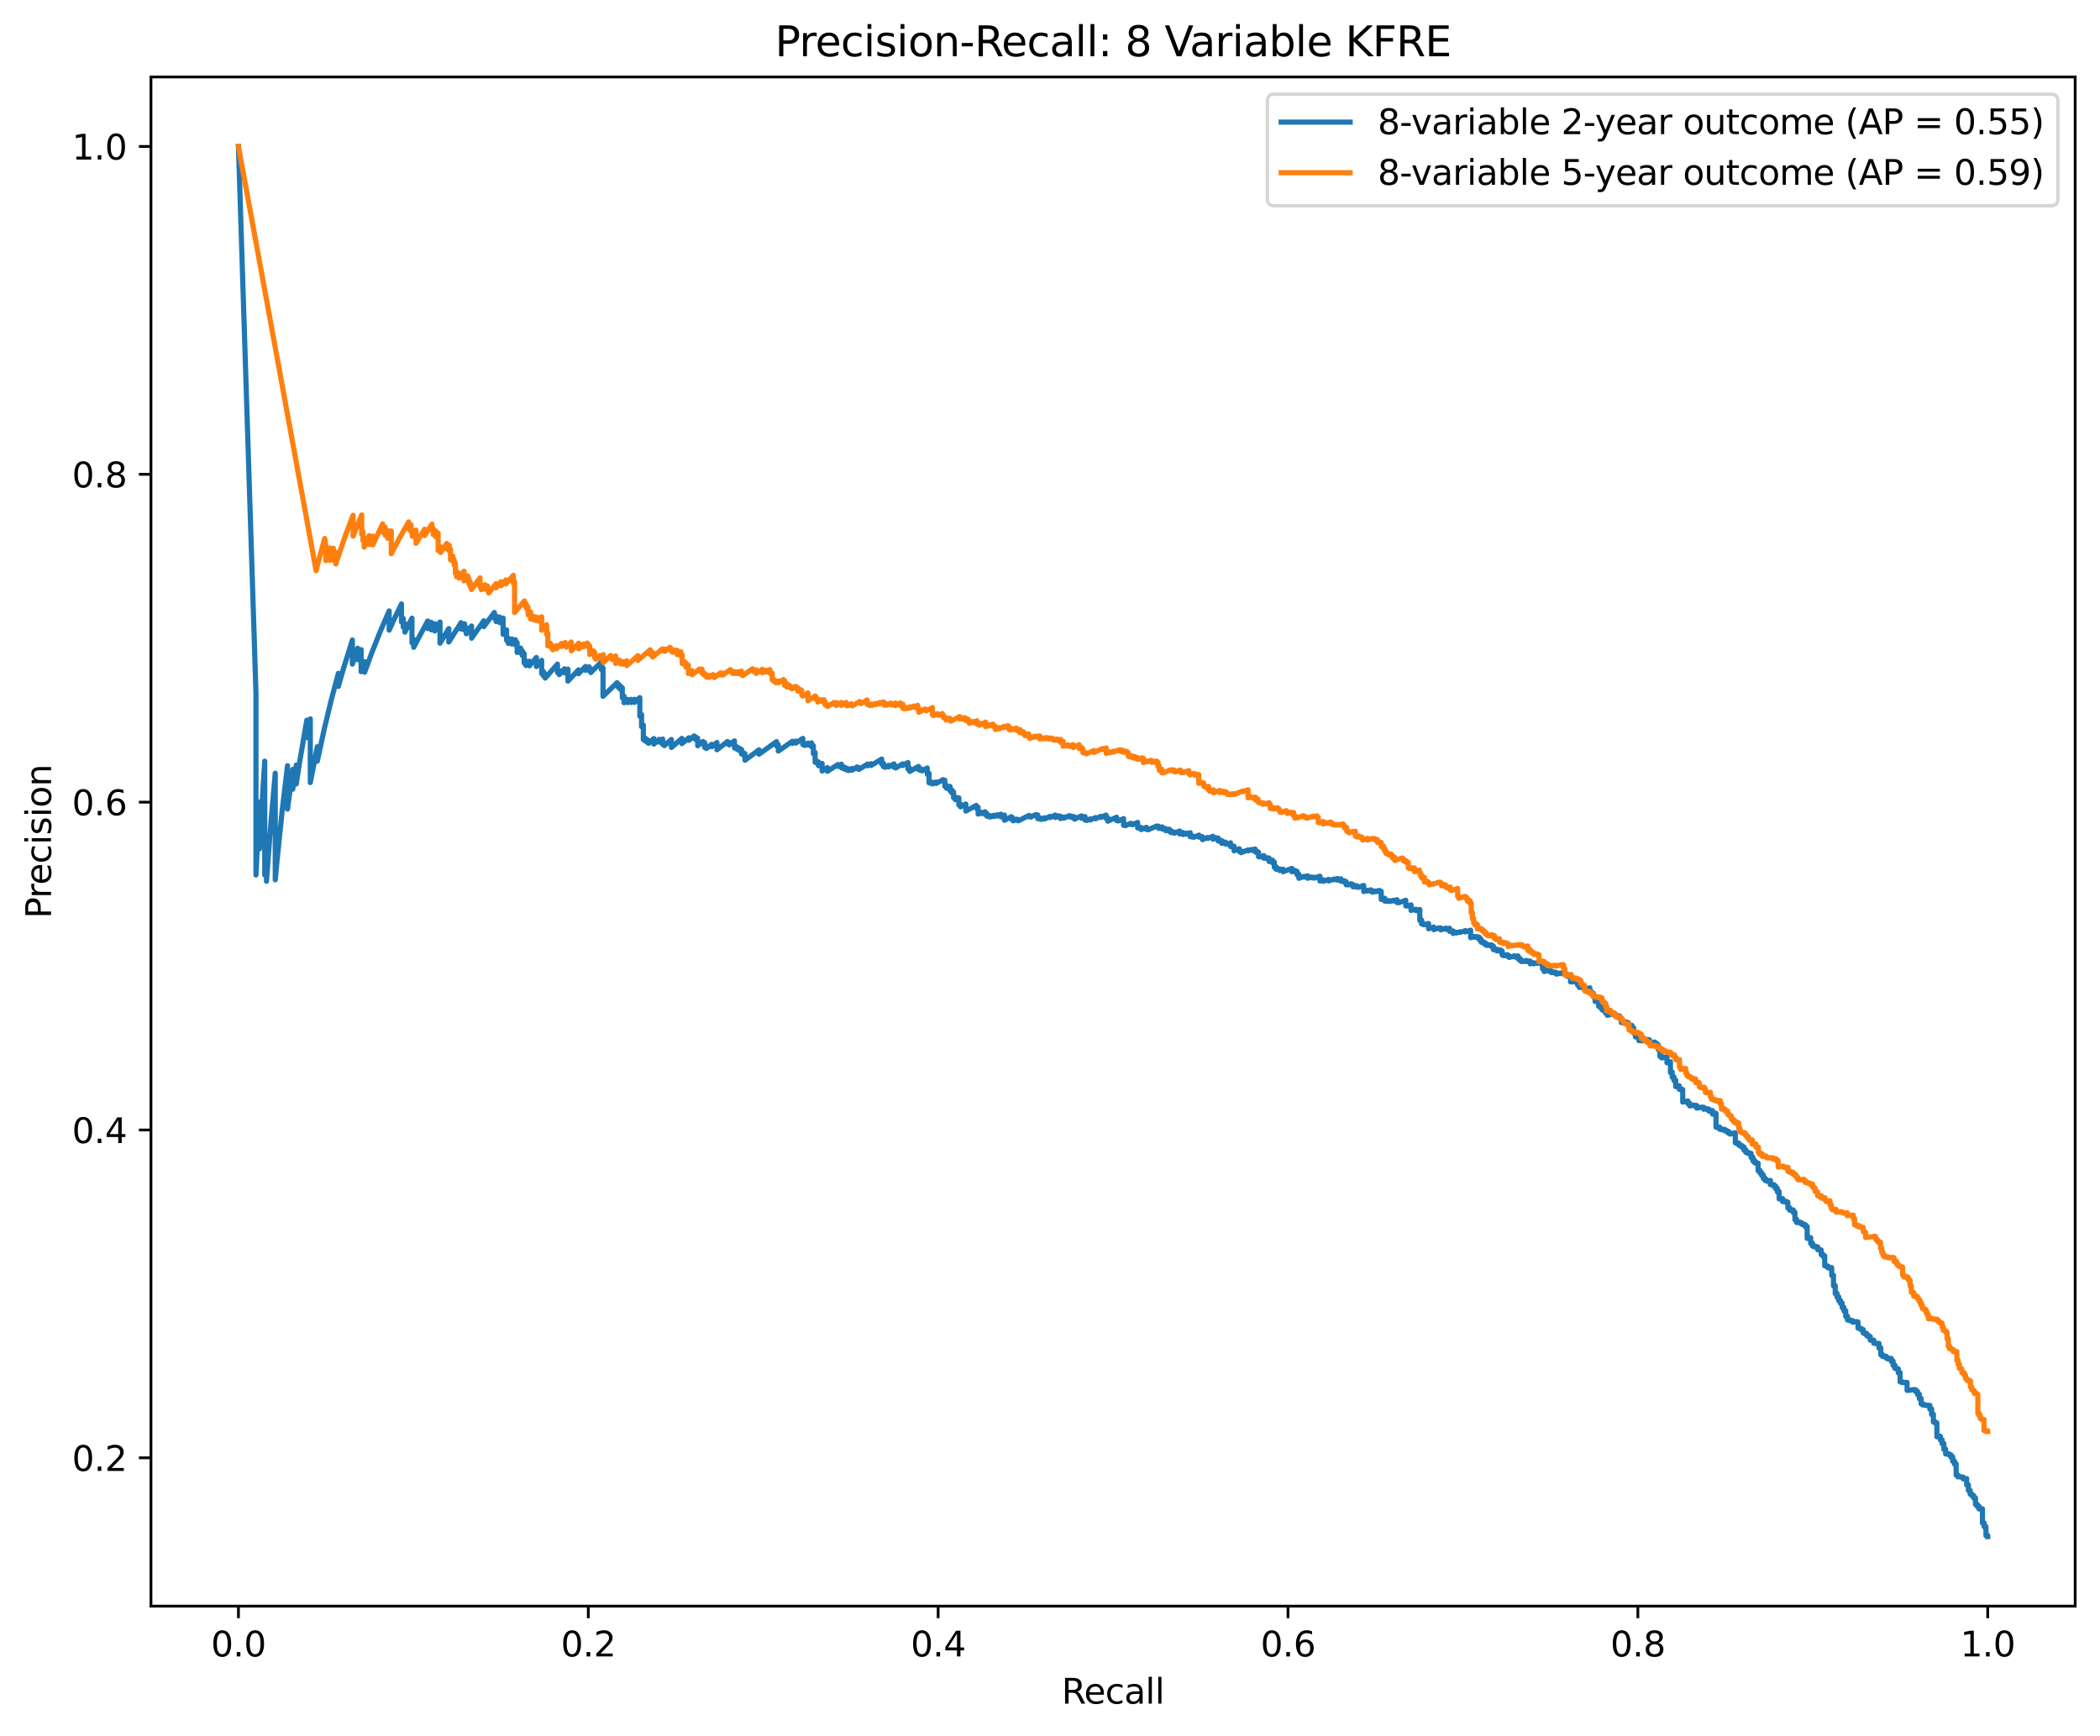 <?xml version="1.0" encoding="utf-8" standalone="no"?>
<!DOCTYPE svg PUBLIC "-//W3C//DTD SVG 1.1//EN"
  "http://www.w3.org/Graphics/SVG/1.1/DTD/svg11.dtd">
<svg xmlns:xlink="http://www.w3.org/1999/xlink" width="608.981pt" height="503.394pt" viewBox="0 0 608.981 503.394" xmlns="http://www.w3.org/2000/svg" version="1.1">
 <defs>
  <style type="text/css">*{stroke-linejoin: round; stroke-linecap: butt}</style>
 </defs>
 <g id="figure_1">
  <g id="patch_1">
   <path d="M 0 503.394 
L 608.981 503.394 
L 608.981 0 
L 0 0 
z
" style="fill: #ffffff"/>
  </g>
  <g id="axes_1">
   <g id="patch_2">
    <path d="M 43.781 465.838 
L 601.781 465.838 
L 601.781 22.318 
L 43.781 22.318 
z
" style="fill: #ffffff"/>
   </g>
   <g id="matplotlib.axis_1">
    <g id="xtick_1">
     <g id="line2d_1">
      <defs>
       <path id="mc7205d78b2" d="M 0 0 
L 0 3.5 
" style="stroke: #000000; stroke-width: 0.8"/>
      </defs>
      <g>
       <use xlink:href="#mc7205d78b2" x="69.145" y="465.838" style="stroke: #000000; stroke-width: 0.8"/>
      </g>
     </g>
     <g id="text_1">
      <!-- 0.0 -->
      <g transform="translate(61.193 480.437) scale(0.1 -0.1)">
       <defs>
        <path id="DejaVuSans-30" d="M 2034 4250 
Q 1547 4250 1301 3770 
Q 1056 3291 1056 2328 
Q 1056 1369 1301 889 
Q 1547 409 2034 409 
Q 2525 409 2770 889 
Q 3016 1369 3016 2328 
Q 3016 3291 2770 3770 
Q 2525 4250 2034 4250 
z
M 2034 4750 
Q 2819 4750 3233 4129 
Q 3647 3509 3647 2328 
Q 3647 1150 3233 529 
Q 2819 -91 2034 -91 
Q 1250 -91 836 529 
Q 422 1150 422 2328 
Q 422 3509 836 4129 
Q 1250 4750 2034 4750 
z
" transform="scale(0.016)"/>
        <path id="DejaVuSans-2e" d="M 684 794 
L 1344 794 
L 1344 0 
L 684 0 
L 684 794 
z
" transform="scale(0.016)"/>
       </defs>
       <use xlink:href="#DejaVuSans-30"/>
       <use xlink:href="#DejaVuSans-2e" x="63.623"/>
       <use xlink:href="#DejaVuSans-30" x="95.41"/>
      </g>
     </g>
    </g>
    <g id="xtick_2">
     <g id="line2d_2">
      <g>
       <use xlink:href="#mc7205d78b2" x="170.599" y="465.838" style="stroke: #000000; stroke-width: 0.8"/>
      </g>
     </g>
     <g id="text_2">
      <!-- 0.2 -->
      <g transform="translate(162.648 480.437) scale(0.1 -0.1)">
       <defs>
        <path id="DejaVuSans-32" d="M 1228 531 
L 3431 531 
L 3431 0 
L 469 0 
L 469 531 
Q 828 903 1448 1529 
Q 2069 2156 2228 2338 
Q 2531 2678 2651 2914 
Q 2772 3150 2772 3378 
Q 2772 3750 2511 3984 
Q 2250 4219 1831 4219 
Q 1534 4219 1204 4116 
Q 875 4013 500 3803 
L 500 4441 
Q 881 4594 1212 4672 
Q 1544 4750 1819 4750 
Q 2544 4750 2975 4387 
Q 3406 4025 3406 3419 
Q 3406 3131 3298 2873 
Q 3191 2616 2906 2266 
Q 2828 2175 2409 1742 
Q 1991 1309 1228 531 
z
" transform="scale(0.016)"/>
       </defs>
       <use xlink:href="#DejaVuSans-30"/>
       <use xlink:href="#DejaVuSans-2e" x="63.623"/>
       <use xlink:href="#DejaVuSans-32" x="95.41"/>
      </g>
     </g>
    </g>
    <g id="xtick_3">
     <g id="line2d_3">
      <g>
       <use xlink:href="#mc7205d78b2" x="272.054" y="465.838" style="stroke: #000000; stroke-width: 0.8"/>
      </g>
     </g>
     <g id="text_3">
      <!-- 0.4 -->
      <g transform="translate(264.102 480.437) scale(0.1 -0.1)">
       <defs>
        <path id="DejaVuSans-34" d="M 2419 4116 
L 825 1625 
L 2419 1625 
L 2419 4116 
z
M 2253 4666 
L 3047 4666 
L 3047 1625 
L 3713 1625 
L 3713 1100 
L 3047 1100 
L 3047 0 
L 2419 0 
L 2419 1100 
L 313 1100 
L 313 1709 
L 2253 4666 
z
" transform="scale(0.016)"/>
       </defs>
       <use xlink:href="#DejaVuSans-30"/>
       <use xlink:href="#DejaVuSans-2e" x="63.623"/>
       <use xlink:href="#DejaVuSans-34" x="95.41"/>
      </g>
     </g>
    </g>
    <g id="xtick_4">
     <g id="line2d_4">
      <g>
       <use xlink:href="#mc7205d78b2" x="373.509" y="465.838" style="stroke: #000000; stroke-width: 0.8"/>
      </g>
     </g>
     <g id="text_4">
      <!-- 0.6 -->
      <g transform="translate(365.557 480.437) scale(0.1 -0.1)">
       <defs>
        <path id="DejaVuSans-36" d="M 2113 2584 
Q 1688 2584 1439 2293 
Q 1191 2003 1191 1497 
Q 1191 994 1439 701 
Q 1688 409 2113 409 
Q 2538 409 2786 701 
Q 3034 994 3034 1497 
Q 3034 2003 2786 2293 
Q 2538 2584 2113 2584 
z
M 3366 4563 
L 3366 3988 
Q 3128 4100 2886 4159 
Q 2644 4219 2406 4219 
Q 1781 4219 1451 3797 
Q 1122 3375 1075 2522 
Q 1259 2794 1537 2939 
Q 1816 3084 2150 3084 
Q 2853 3084 3261 2657 
Q 3669 2231 3669 1497 
Q 3669 778 3244 343 
Q 2819 -91 2113 -91 
Q 1303 -91 875 529 
Q 447 1150 447 2328 
Q 447 3434 972 4092 
Q 1497 4750 2381 4750 
Q 2619 4750 2861 4703 
Q 3103 4656 3366 4563 
z
" transform="scale(0.016)"/>
       </defs>
       <use xlink:href="#DejaVuSans-30"/>
       <use xlink:href="#DejaVuSans-2e" x="63.623"/>
       <use xlink:href="#DejaVuSans-36" x="95.41"/>
      </g>
     </g>
    </g>
    <g id="xtick_5">
     <g id="line2d_5">
      <g>
       <use xlink:href="#mc7205d78b2" x="474.963" y="465.838" style="stroke: #000000; stroke-width: 0.8"/>
      </g>
     </g>
     <g id="text_5">
      <!-- 0.8 -->
      <g transform="translate(467.012 480.437) scale(0.1 -0.1)">
       <defs>
        <path id="DejaVuSans-38" d="M 2034 2216 
Q 1584 2216 1326 1975 
Q 1069 1734 1069 1313 
Q 1069 891 1326 650 
Q 1584 409 2034 409 
Q 2484 409 2743 651 
Q 3003 894 3003 1313 
Q 3003 1734 2745 1975 
Q 2488 2216 2034 2216 
z
M 1403 2484 
Q 997 2584 770 2862 
Q 544 3141 544 3541 
Q 544 4100 942 4425 
Q 1341 4750 2034 4750 
Q 2731 4750 3128 4425 
Q 3525 4100 3525 3541 
Q 3525 3141 3298 2862 
Q 3072 2584 2669 2484 
Q 3125 2378 3379 2068 
Q 3634 1759 3634 1313 
Q 3634 634 3220 271 
Q 2806 -91 2034 -91 
Q 1263 -91 848 271 
Q 434 634 434 1313 
Q 434 1759 690 2068 
Q 947 2378 1403 2484 
z
M 1172 3481 
Q 1172 3119 1398 2916 
Q 1625 2713 2034 2713 
Q 2441 2713 2670 2916 
Q 2900 3119 2900 3481 
Q 2900 3844 2670 4047 
Q 2441 4250 2034 4250 
Q 1625 4250 1398 4047 
Q 1172 3844 1172 3481 
z
" transform="scale(0.016)"/>
       </defs>
       <use xlink:href="#DejaVuSans-30"/>
       <use xlink:href="#DejaVuSans-2e" x="63.623"/>
       <use xlink:href="#DejaVuSans-38" x="95.41"/>
      </g>
     </g>
    </g>
    <g id="xtick_6">
     <g id="line2d_6">
      <g>
       <use xlink:href="#mc7205d78b2" x="576.418" y="465.838" style="stroke: #000000; stroke-width: 0.8"/>
      </g>
     </g>
     <g id="text_6">
      <!-- 1.0 -->
      <g transform="translate(568.466 480.437) scale(0.1 -0.1)">
       <defs>
        <path id="DejaVuSans-31" d="M 794 531 
L 1825 531 
L 1825 4091 
L 703 3866 
L 703 4441 
L 1819 4666 
L 2450 4666 
L 2450 531 
L 3481 531 
L 3481 0 
L 794 0 
L 794 531 
z
" transform="scale(0.016)"/>
       </defs>
       <use xlink:href="#DejaVuSans-31"/>
       <use xlink:href="#DejaVuSans-2e" x="63.623"/>
       <use xlink:href="#DejaVuSans-30" x="95.41"/>
      </g>
     </g>
    </g>
    <g id="text_7">
     <!-- Recall -->
     <g transform="translate(307.864 494.115) scale(0.1 -0.1)">
      <defs>
       <path id="DejaVuSans-52" d="M 2841 2188 
Q 3044 2119 3236 1894 
Q 3428 1669 3622 1275 
L 4263 0 
L 3584 0 
L 2988 1197 
Q 2756 1666 2539 1819 
Q 2322 1972 1947 1972 
L 1259 1972 
L 1259 0 
L 628 0 
L 628 4666 
L 2053 4666 
Q 2853 4666 3247 4331 
Q 3641 3997 3641 3322 
Q 3641 2881 3436 2590 
Q 3231 2300 2841 2188 
z
M 1259 4147 
L 1259 2491 
L 2053 2491 
Q 2509 2491 2742 2702 
Q 2975 2913 2975 3322 
Q 2975 3731 2742 3939 
Q 2509 4147 2053 4147 
L 1259 4147 
z
" transform="scale(0.016)"/>
       <path id="DejaVuSans-65" d="M 3597 1894 
L 3597 1613 
L 953 1613 
Q 991 1019 1311 708 
Q 1631 397 2203 397 
Q 2534 397 2845 478 
Q 3156 559 3463 722 
L 3463 178 
Q 3153 47 2828 -22 
Q 2503 -91 2169 -91 
Q 1331 -91 842 396 
Q 353 884 353 1716 
Q 353 2575 817 3079 
Q 1281 3584 2069 3584 
Q 2775 3584 3186 3129 
Q 3597 2675 3597 1894 
z
M 3022 2063 
Q 3016 2534 2758 2815 
Q 2500 3097 2075 3097 
Q 1594 3097 1305 2825 
Q 1016 2553 972 2059 
L 3022 2063 
z
" transform="scale(0.016)"/>
       <path id="DejaVuSans-63" d="M 3122 3366 
L 3122 2828 
Q 2878 2963 2633 3030 
Q 2388 3097 2138 3097 
Q 1578 3097 1268 2742 
Q 959 2388 959 1747 
Q 959 1106 1268 751 
Q 1578 397 2138 397 
Q 2388 397 2633 464 
Q 2878 531 3122 666 
L 3122 134 
Q 2881 22 2623 -34 
Q 2366 -91 2075 -91 
Q 1284 -91 818 406 
Q 353 903 353 1747 
Q 353 2603 823 3093 
Q 1294 3584 2113 3584 
Q 2378 3584 2631 3529 
Q 2884 3475 3122 3366 
z
" transform="scale(0.016)"/>
       <path id="DejaVuSans-61" d="M 2194 1759 
Q 1497 1759 1228 1600 
Q 959 1441 959 1056 
Q 959 750 1161 570 
Q 1363 391 1709 391 
Q 2188 391 2477 730 
Q 2766 1069 2766 1631 
L 2766 1759 
L 2194 1759 
z
M 3341 1997 
L 3341 0 
L 2766 0 
L 2766 531 
Q 2569 213 2275 61 
Q 1981 -91 1556 -91 
Q 1019 -91 701 211 
Q 384 513 384 1019 
Q 384 1609 779 1909 
Q 1175 2209 1959 2209 
L 2766 2209 
L 2766 2266 
Q 2766 2663 2505 2880 
Q 2244 3097 1772 3097 
Q 1472 3097 1187 3025 
Q 903 2953 641 2809 
L 641 3341 
Q 956 3463 1253 3523 
Q 1550 3584 1831 3584 
Q 2591 3584 2966 3190 
Q 3341 2797 3341 1997 
z
" transform="scale(0.016)"/>
       <path id="DejaVuSans-6c" d="M 603 4863 
L 1178 4863 
L 1178 0 
L 603 0 
L 603 4863 
z
" transform="scale(0.016)"/>
      </defs>
      <use xlink:href="#DejaVuSans-52"/>
      <use xlink:href="#DejaVuSans-65" x="64.982"/>
      <use xlink:href="#DejaVuSans-63" x="126.506"/>
      <use xlink:href="#DejaVuSans-61" x="181.486"/>
      <use xlink:href="#DejaVuSans-6c" x="242.766"/>
      <use xlink:href="#DejaVuSans-6c" x="270.549"/>
     </g>
    </g>
   </g>
   <g id="matplotlib.axis_2">
    <g id="ytick_1">
     <g id="line2d_7">
      <defs>
       <path id="m66b0ef4196" d="M 0 0 
L -3.5 0 
" style="stroke: #000000; stroke-width: 0.8"/>
      </defs>
      <g>
       <use xlink:href="#m66b0ef4196" x="43.781" y="422.822" style="stroke: #000000; stroke-width: 0.8"/>
      </g>
     </g>
     <g id="text_8">
      <!-- 0.2 -->
      <g transform="translate(20.878 426.621) scale(0.1 -0.1)">
       <use xlink:href="#DejaVuSans-30"/>
       <use xlink:href="#DejaVuSans-2e" x="63.623"/>
       <use xlink:href="#DejaVuSans-32" x="95.41"/>
      </g>
     </g>
    </g>
    <g id="ytick_2">
     <g id="line2d_8">
      <g>
       <use xlink:href="#m66b0ef4196" x="43.781" y="327.736" style="stroke: #000000; stroke-width: 0.8"/>
      </g>
     </g>
     <g id="text_9">
      <!-- 0.4 -->
      <g transform="translate(20.878 331.535) scale(0.1 -0.1)">
       <use xlink:href="#DejaVuSans-30"/>
       <use xlink:href="#DejaVuSans-2e" x="63.623"/>
       <use xlink:href="#DejaVuSans-34" x="95.41"/>
      </g>
     </g>
    </g>
    <g id="ytick_3">
     <g id="line2d_9">
      <g>
       <use xlink:href="#m66b0ef4196" x="43.781" y="232.65" style="stroke: #000000; stroke-width: 0.8"/>
      </g>
     </g>
     <g id="text_10">
      <!-- 0.6 -->
      <g transform="translate(20.878 236.449) scale(0.1 -0.1)">
       <use xlink:href="#DejaVuSans-30"/>
       <use xlink:href="#DejaVuSans-2e" x="63.623"/>
       <use xlink:href="#DejaVuSans-36" x="95.41"/>
      </g>
     </g>
    </g>
    <g id="ytick_4">
     <g id="line2d_10">
      <g>
       <use xlink:href="#m66b0ef4196" x="43.781" y="137.564" style="stroke: #000000; stroke-width: 0.8"/>
      </g>
     </g>
     <g id="text_11">
      <!-- 0.8 -->
      <g transform="translate(20.878 141.363) scale(0.1 -0.1)">
       <use xlink:href="#DejaVuSans-30"/>
       <use xlink:href="#DejaVuSans-2e" x="63.623"/>
       <use xlink:href="#DejaVuSans-38" x="95.41"/>
      </g>
     </g>
    </g>
    <g id="ytick_5">
     <g id="line2d_11">
      <g>
       <use xlink:href="#m66b0ef4196" x="43.781" y="42.478" style="stroke: #000000; stroke-width: 0.8"/>
      </g>
     </g>
     <g id="text_12">
      <!-- 1.0 -->
      <g transform="translate(20.878 46.277) scale(0.1 -0.1)">
       <use xlink:href="#DejaVuSans-31"/>
       <use xlink:href="#DejaVuSans-2e" x="63.623"/>
       <use xlink:href="#DejaVuSans-30" x="95.41"/>
      </g>
     </g>
    </g>
    <g id="text_13">
     <!-- Precision -->
     <g transform="translate(14.798 266.385) rotate(-90) scale(0.1 -0.1)">
      <defs>
       <path id="DejaVuSans-50" d="M 1259 4147 
L 1259 2394 
L 2053 2394 
Q 2494 2394 2734 2622 
Q 2975 2850 2975 3272 
Q 2975 3691 2734 3919 
Q 2494 4147 2053 4147 
L 1259 4147 
z
M 628 4666 
L 2053 4666 
Q 2838 4666 3239 4311 
Q 3641 3956 3641 3272 
Q 3641 2581 3239 2228 
Q 2838 1875 2053 1875 
L 1259 1875 
L 1259 0 
L 628 0 
L 628 4666 
z
" transform="scale(0.016)"/>
       <path id="DejaVuSans-72" d="M 2631 2963 
Q 2534 3019 2420 3045 
Q 2306 3072 2169 3072 
Q 1681 3072 1420 2755 
Q 1159 2438 1159 1844 
L 1159 0 
L 581 0 
L 581 3500 
L 1159 3500 
L 1159 2956 
Q 1341 3275 1631 3429 
Q 1922 3584 2338 3584 
Q 2397 3584 2469 3576 
Q 2541 3569 2628 3553 
L 2631 2963 
z
" transform="scale(0.016)"/>
       <path id="DejaVuSans-69" d="M 603 3500 
L 1178 3500 
L 1178 0 
L 603 0 
L 603 3500 
z
M 603 4863 
L 1178 4863 
L 1178 4134 
L 603 4134 
L 603 4863 
z
" transform="scale(0.016)"/>
       <path id="DejaVuSans-73" d="M 2834 3397 
L 2834 2853 
Q 2591 2978 2328 3040 
Q 2066 3103 1784 3103 
Q 1356 3103 1142 2972 
Q 928 2841 928 2578 
Q 928 2378 1081 2264 
Q 1234 2150 1697 2047 
L 1894 2003 
Q 2506 1872 2764 1633 
Q 3022 1394 3022 966 
Q 3022 478 2636 193 
Q 2250 -91 1575 -91 
Q 1294 -91 989 -36 
Q 684 19 347 128 
L 347 722 
Q 666 556 975 473 
Q 1284 391 1588 391 
Q 1994 391 2212 530 
Q 2431 669 2431 922 
Q 2431 1156 2273 1281 
Q 2116 1406 1581 1522 
L 1381 1569 
Q 847 1681 609 1914 
Q 372 2147 372 2553 
Q 372 3047 722 3315 
Q 1072 3584 1716 3584 
Q 2034 3584 2315 3537 
Q 2597 3491 2834 3397 
z
" transform="scale(0.016)"/>
       <path id="DejaVuSans-6f" d="M 1959 3097 
Q 1497 3097 1228 2736 
Q 959 2375 959 1747 
Q 959 1119 1226 758 
Q 1494 397 1959 397 
Q 2419 397 2687 759 
Q 2956 1122 2956 1747 
Q 2956 2369 2687 2733 
Q 2419 3097 1959 3097 
z
M 1959 3584 
Q 2709 3584 3137 3096 
Q 3566 2609 3566 1747 
Q 3566 888 3137 398 
Q 2709 -91 1959 -91 
Q 1206 -91 779 398 
Q 353 888 353 1747 
Q 353 2609 779 3096 
Q 1206 3584 1959 3584 
z
" transform="scale(0.016)"/>
       <path id="DejaVuSans-6e" d="M 3513 2113 
L 3513 0 
L 2938 0 
L 2938 2094 
Q 2938 2591 2744 2837 
Q 2550 3084 2163 3084 
Q 1697 3084 1428 2787 
Q 1159 2491 1159 1978 
L 1159 0 
L 581 0 
L 581 3500 
L 1159 3500 
L 1159 2956 
Q 1366 3272 1645 3428 
Q 1925 3584 2291 3584 
Q 2894 3584 3203 3211 
Q 3513 2838 3513 2113 
z
" transform="scale(0.016)"/>
      </defs>
      <use xlink:href="#DejaVuSans-50"/>
      <use xlink:href="#DejaVuSans-72" x="58.553"/>
      <use xlink:href="#DejaVuSans-65" x="97.416"/>
      <use xlink:href="#DejaVuSans-63" x="158.939"/>
      <use xlink:href="#DejaVuSans-69" x="213.92"/>
      <use xlink:href="#DejaVuSans-73" x="241.703"/>
      <use xlink:href="#DejaVuSans-69" x="293.803"/>
      <use xlink:href="#DejaVuSans-6f" x="321.586"/>
      <use xlink:href="#DejaVuSans-6e" x="382.768"/>
     </g>
    </g>
   </g>
   <g id="line2d_12">
    <path d="M 576.418 445.678 
L 576.418 445.325 
L 575.909 445.386 
L 575.909 445.275 
L 575.909 442.777 
L 575.401 442.84 
L 575.401 442.733 
L 575.401 441.717 
L 574.893 441.781 
L 574.893 441.671 
L 574.893 437.594 
L 573.876 437.646 
L 573.876 437.619 
L 573.876 436.833 
L 573.368 436.901 
L 573.368 436.789 
L 573.368 436.298 
L 572.86 436.366 
L 572.86 436.267 
L 572.86 434.415 
L 572.351 434.485 
L 572.351 434.381 
L 572.351 433.769 
L 571.843 433.839 
L 571.843 433.733 
L 571.843 433.309 
L 571.335 433.38 
L 571.335 433.273 
L 571.335 432.27 
L 570.826 432.341 
L 570.826 432.232 
L 570.826 430.638 
L 570.318 430.711 
L 570.318 430.613 
L 570.318 428.838 
L 569.302 428.935 
L 569.302 428.884 
L 569.302 428.407 
L 568.793 428.481 
L 568.793 428.378 
L 568.793 428.309 
L 567.777 428.354 
L 567.777 427.818 
L 567.268 427.892 
L 567.268 427.788 
L 567.268 424.556 
L 566.76 424.632 
L 566.76 424.52 
L 566.76 423.726 
L 566.252 423.804 
L 566.252 423.708 
L 566.252 422.51 
L 565.744 422.588 
L 565.744 422.49 
L 565.744 421.938 
L 565.235 422.017 
L 565.235 421.917 
L 565.235 421.658 
L 564.219 421.716 
L 564.219 420.317 
L 563.71 420.397 
L 563.71 420.294 
L 563.71 418.66 
L 563.202 418.741 
L 563.202 418.635 
L 563.202 417.579 
L 562.694 417.66 
L 562.694 417.551 
L 562.694 416.56 
L 561.677 416.724 
L 561.677 416.613 
L 561.677 412.655 
L 561.169 412.74 
L 561.169 412.644 
L 561.169 412.378 
L 560.661 412.463 
L 560.661 412.366 
L 560.661 410.165 
L 560.152 410.251 
L 560.152 410.15 
L 560.152 408.637 
L 559.644 408.724 
L 559.644 408.62 
L 559.644 407.622 
L 559.136 407.71 
L 559.136 407.604 
L 559.136 407.577 
L 558.627 407.665 
L 558.627 407.559 
L 558.627 407.506 
L 558.119 407.594 
L 558.119 407.487 
L 558.119 407.407 
L 557.611 407.495 
L 557.611 407.389 
L 557.611 407.094 
L 557.103 407.182 
L 557.103 407.075 
L 557.103 405.602 
L 556.594 405.691 
L 556.594 405.581 
L 556.594 404.378 
L 556.086 404.468 
L 556.086 404.383 
L 556.086 403.585 
L 555.578 403.676 
L 555.578 403.59 
L 555.578 403.1 
L 555.069 403.191 
L 555.069 403.104 
L 555.069 403.017 
L 553.545 403.261 
L 553.545 403.203 
L 553.545 403.174 
L 553.036 403.265 
L 553.036 403.178 
L 553.036 400.955 
L 552.528 401.047 
L 552.528 400.957 
L 552.528 400.927 
L 552.02 401.019 
L 552.02 400.928 
L 552.02 400.898 
L 551.511 400.991 
L 551.511 400.9 
L 551.511 400.687 
L 551.003 400.78 
L 551.003 400.689 
L 551.003 398.071 
L 550.495 398.166 
L 550.495 398.07 
L 550.495 397.008 
L 549.987 397.103 
L 549.987 397.006 
L 549.987 396.745 
L 549.478 396.841 
L 549.478 396.743 
L 549.478 395.887 
L 548.97 395.983 
L 548.97 395.884 
L 548.97 394.745 
L 548.462 394.842 
L 548.462 394.74 
L 548.462 393.991 
L 547.445 394.152 
L 547.445 394.083 
L 547.445 393.774 
L 546.937 393.871 
L 546.937 393.768 
L 546.937 393.353 
L 545.92 393.444 
L 545.92 392.851 
L 545.412 392.949 
L 545.412 392.844 
L 545.412 390.919 
L 544.904 391.018 
L 544.904 390.91 
L 544.904 389.628 
L 543.887 389.718 
L 543.887 389.495 
L 543.379 389.596 
L 543.379 389.484 
L 543.379 388.699 
L 542.871 388.8 
L 542.871 388.687 
L 542.871 388.611 
L 542.362 388.712 
L 542.362 388.599 
L 542.362 387.648 
L 541.854 387.749 
L 541.854 387.673 
L 541.854 387.326 
L 541.346 387.428 
L 541.346 387.351 
L 541.346 386.77 
L 540.837 386.872 
L 540.837 386.794 
L 540.837 386.56 
L 540.329 386.662 
L 540.329 386.584 
L 540.329 385.638 
L 539.821 385.741 
L 539.821 385.662 
L 539.821 385.343 
L 539.312 385.446 
L 539.312 385.367 
L 539.312 385.127 
L 538.804 385.23 
L 538.804 385.15 
L 538.804 383.402 
L 538.296 383.506 
L 538.296 383.424 
L 538.296 383.3 
L 537.279 383.509 
L 537.279 383.427 
L 537.279 383.054 
L 536.771 383.159 
L 536.771 383.076 
L 536.771 382.868 
L 536.263 382.973 
L 536.263 382.89 
L 536.263 382.764 
L 535.754 382.87 
L 535.754 382.786 
L 535.754 381.732 
L 535.246 381.838 
L 535.246 381.753 
L 535.246 380.161 
L 534.738 380.268 
L 534.738 380.181 
L 534.738 379.216 
L 534.23 379.323 
L 534.23 379.235 
L 534.23 377.941 
L 533.721 378.049 
L 533.721 377.959 
L 533.721 377.143 
L 533.213 377.251 
L 533.213 377.16 
L 533.213 376.102 
L 532.705 376.211 
L 532.705 376.119 
L 532.705 375.091 
L 532.196 375.201 
L 532.196 375.107 
L 532.196 372.859 
L 531.688 372.97 
L 531.688 372.873 
L 531.688 369.845 
L 531.18 369.957 
L 531.18 369.855 
L 531.18 367.642 
L 530.163 367.764 
L 530.163 367.239 
L 529.655 367.353 
L 529.655 367.247 
L 529.655 367.036 
L 529.147 367.15 
L 529.147 367.044 
L 529.147 364.242 
L 528.638 364.357 
L 528.638 364.248 
L 528.638 363.807 
L 528.13 363.922 
L 528.13 363.811 
L 528.13 362.529 
L 527.622 362.645 
L 527.622 362.532 
L 527.622 362.363 
L 527.114 362.479 
L 527.114 362.366 
L 527.114 361.629 
L 526.605 361.745 
L 526.605 361.688 
L 526.605 361.517 
L 526.097 361.633 
L 526.097 361.576 
L 526.097 361.29 
L 525.589 361.407 
L 525.589 361.349 
L 525.589 360.541 
L 525.08 360.659 
L 525.08 360.601 
L 525.08 358.959 
L 524.064 359.195 
L 524.064 359.136 
L 524.064 355.747 
L 523.556 355.867 
L 523.556 355.805 
L 523.556 355.184 
L 523.047 355.304 
L 523.047 355.242 
L 523.047 354.992 
L 522.539 355.112 
L 522.539 355.05 
L 522.539 354.674 
L 522.031 354.794 
L 522.031 354.731 
L 522.031 354.479 
L 521.522 354.6 
L 521.522 354.536 
L 521.522 354.473 
L 521.014 354.594 
L 521.014 354.531 
L 521.014 353.642 
L 520.506 353.763 
L 520.506 353.699 
L 520.506 351.564 
L 519.998 351.686 
L 519.998 351.62 
L 519.998 350.896 
L 519.489 351.018 
L 519.489 350.952 
L 519.489 350.886 
L 518.981 351.008 
L 518.981 350.942 
L 518.981 350.276 
L 518.473 350.399 
L 518.473 350.332 
L 518.473 348.645 
L 517.964 348.768 
L 517.964 348.7 
L 517.964 348.427 
L 517.456 348.551 
L 517.456 348.482 
L 517.456 348.414 
L 516.948 348.537 
L 516.948 348.469 
L 516.948 347.642 
L 516.439 347.766 
L 516.439 347.697 
L 516.439 347.628 
L 515.931 347.752 
L 515.931 347.683 
L 515.931 345.577 
L 515.423 345.702 
L 515.423 345.631 
L 515.423 344.63 
L 514.915 344.755 
L 514.915 344.683 
L 514.915 343.961 
L 514.406 344.087 
L 514.406 344.014 
L 514.406 343.577 
L 513.898 343.703 
L 513.898 343.63 
L 513.898 343.484 
L 513.39 343.61 
L 513.39 343.537 
L 513.39 342.359 
L 512.373 342.612 
L 512.373 342.538 
L 512.373 342.241 
L 511.865 342.368 
L 511.865 342.293 
L 511.865 341.696 
L 511.357 341.823 
L 511.357 341.748 
L 511.357 340.767 
L 510.848 340.895 
L 510.848 340.819 
L 510.848 340.057 
L 510.34 340.185 
L 510.34 340.108 
L 510.34 339.416 
L 509.832 339.545 
L 509.832 339.468 
L 509.832 337.357 
L 509.323 337.486 
L 509.323 337.407 
L 509.323 337.09 
L 508.815 337.22 
L 508.815 337.14 
L 508.815 336.582 
L 508.307 336.712 
L 508.307 336.632 
L 508.307 335.586 
L 507.799 335.716 
L 507.799 335.635 
L 507.799 334.495 
L 507.29 334.625 
L 507.29 334.543 
L 507.29 334.379 
L 506.782 334.51 
L 506.782 334.428 
L 506.782 334.098 
L 506.274 334.229 
L 506.274 334.146 
L 506.274 333.483 
L 505.765 333.615 
L 505.765 333.531 
L 505.765 332.695 
L 505.257 332.827 
L 505.257 332.743 
L 505.257 332.322 
L 504.749 332.454 
L 504.749 332.369 
L 504.749 332.031 
L 504.241 332.163 
L 504.241 332.078 
L 504.241 331.567 
L 503.732 331.7 
L 503.732 331.615 
L 503.732 331.358 
L 503.224 331.491 
L 503.224 331.405 
L 503.224 328.534 
L 501.699 328.935 
L 501.699 328.847 
L 501.699 328.493 
L 501.191 328.627 
L 501.191 328.538 
L 501.191 328.093 
L 500.683 328.228 
L 500.683 328.138 
L 500.683 327.87 
L 500.174 328.005 
L 500.174 327.915 
L 500.174 327.557 
L 499.666 327.691 
L 499.666 327.601 
L 499.666 327.511 
L 499.158 327.646 
L 499.158 327.556 
L 499.158 327.376 
L 498.649 327.511 
L 498.649 327.421 
L 498.649 326.877 
L 498.141 327.012 
L 498.141 326.922 
L 498.141 326.831 
L 497.633 326.966 
L 497.633 326.875 
L 497.633 322.878 
L 496.616 323.151 
L 496.616 323.056 
L 496.616 322.102 
L 495.6 322.28 
L 495.6 321.703 
L 495.091 321.84 
L 495.091 321.744 
L 495.091 321.55 
L 494.075 321.729 
L 494.075 321.146 
L 493.566 321.284 
L 493.566 321.187 
L 493.566 321.089 
L 492.042 321.407 
L 492.042 320.622 
L 491.533 320.761 
L 491.533 320.663 
L 491.533 320.564 
L 491.025 320.703 
L 491.025 320.605 
L 491.025 320.506 
L 490.008 320.784 
L 490.008 320.686 
L 490.008 319.992 
L 489.5 320.131 
L 489.5 320.032 
L 489.5 319.332 
L 487.975 319.652 
L 487.975 315.973 
L 487.467 316.114 
L 487.467 316.01 
L 487.467 315.801 
L 486.959 315.943 
L 486.959 315.838 
L 486.959 314.893 
L 485.942 315.177 
L 485.942 315.071 
L 485.942 313.261 
L 485.434 313.403 
L 485.434 313.296 
L 485.434 312.324 
L 484.926 312.466 
L 484.926 312.358 
L 484.926 310.935 
L 484.417 311.078 
L 484.417 310.968 
L 484.417 307.948 
L 483.401 308.235 
L 483.401 308.122 
L 483.401 306.519 
L 481.876 306.837 
L 481.876 306.258 
L 481.368 306.403 
L 481.368 304.294 
L 480.859 304.439 
L 480.859 303.01 
L 480.351 303.155 
L 480.351 302.554 
L 479.843 302.7 
L 479.843 302.216 
L 478.318 302.654 
L 478.318 301.559 
L 477.809 301.706 
L 477.809 301.461 
L 476.285 301.902 
L 476.285 301.656 
L 475.776 301.804 
L 475.776 301.681 
L 475.268 301.828 
L 475.268 300.468 
L 474.251 300.763 
L 474.251 299.512 
L 473.743 299.66 
L 473.743 298.139 
L 473.235 298.288 
L 473.235 297.391 
L 472.218 297.689 
L 472.218 296.655 
L 471.71 296.804 
L 471.71 296.414 
L 470.693 296.713 
L 470.693 296.452 
L 470.185 296.602 
L 470.185 295.288 
L 469.677 295.439 
L 469.677 294.643 
L 469.169 294.793 
L 469.169 294.66 
L 468.66 294.811 
L 468.66 294.277 
L 468.152 294.428 
L 468.152 293.891 
L 466.119 294.496 
L 466.119 293.687 
L 465.611 293.838 
L 465.611 293.023 
L 465.102 293.175 
L 465.102 292.765 
L 464.594 292.918 
L 464.594 292.093 
L 464.086 292.246 
L 464.086 291.693 
L 463.577 291.846 
L 463.577 290.312 
L 463.069 290.465 
L 463.069 290.324 
L 462.561 290.477 
L 462.561 288.921 
L 462.053 289.074 
L 462.053 288.072 
L 461.544 288.226 
L 461.544 287.65 
L 461.036 287.804 
L 461.036 286.496 
L 459.511 286.959 
L 459.511 286.373 
L 459.003 286.528 
L 459.003 286.234 
L 458.494 286.389 
L 458.494 286.242 
L 457.986 286.397 
L 457.986 285.509 
L 457.478 285.665 
L 457.478 284.471 
L 456.461 284.782 
L 456.461 284.632 
L 455.953 284.788 
L 455.953 284.638 
L 455.445 284.794 
L 455.445 282.975 
L 454.936 283.132 
L 454.936 282.979 
L 454.428 283.136 
L 454.428 282.522 
L 453.92 282.679 
L 453.92 282.062 
L 452.903 282.377 
L 452.903 282.222 
L 452.395 282.38 
L 452.395 282.225 
L 451.378 282.541 
L 451.378 282.075 
L 450.87 282.233 
L 450.87 281.921 
L 450.362 282.08 
L 450.362 281.924 
L 449.854 282.082 
L 449.854 281.613 
L 449.345 281.772 
L 449.345 281.3 
L 447.82 281.778 
L 447.82 280.83 
L 447.312 280.989 
L 447.312 279.392 
L 446.804 279.552 
L 446.804 279.068 
L 445.787 279.388 
L 445.787 279.227 
L 444.771 279.548 
L 444.771 279.224 
L 443.754 279.546 
L 443.754 278.733 
L 443.246 278.894 
L 443.246 278.731 
L 442.738 278.892 
L 442.738 278.565 
L 441.721 278.889 
L 441.721 278.725 
L 441.213 278.887 
L 441.213 278.394 
L 440.704 278.556 
L 440.704 277.895 
L 440.196 278.057 
L 440.196 277.226 
L 439.18 277.552 
L 439.18 277.218 
L 437.655 277.708 
L 437.655 277.205 
L 437.146 277.369 
L 437.146 276.864 
L 436.13 277.193 
L 436.13 276.854 
L 435.621 277.019 
L 435.621 275.828 
L 435.113 275.993 
L 435.113 275.479 
L 434.097 275.81 
L 434.097 275.294 
L 433.588 275.459 
L 433.588 275.287 
L 433.08 275.452 
L 433.08 274.412 
L 432.572 274.578 
L 432.572 274.054 
L 432.063 274.22 
L 432.063 274.045 
L 431.555 274.212 
L 431.555 274.037 
L 431.047 274.203 
L 431.047 273.676 
L 430.539 273.843 
L 430.539 273.313 
L 430.03 273.48 
L 430.03 273.125 
L 429.522 273.293 
L 429.522 272.402 
L 429.014 272.57 
L 429.014 271.852 
L 428.505 272.02 
L 428.505 271.66 
L 427.997 271.828 
L 427.997 271.647 
L 427.489 271.816 
L 427.489 271.635 
L 426.472 271.972 
L 426.472 269.781 
L 424.947 270.288 
L 424.947 269.919 
L 423.423 270.429 
L 423.423 270.244 
L 422.406 270.585 
L 422.406 270.4 
L 421.389 270.742 
L 421.389 269.998 
L 420.881 270.169 
L 420.881 269.982 
L 420.373 270.154 
L 420.373 269.216 
L 419.356 269.56 
L 419.356 269.183 
L 417.831 269.7 
L 417.831 269.132 
L 417.323 269.305 
L 417.323 269.116 
L 415.798 269.636 
L 415.798 268.873 
L 414.273 269.396 
L 414.273 267.856 
L 413.257 268.206 
L 413.257 268.012 
L 412.748 268.187 
L 412.748 267.799 
L 412.24 267.974 
L 412.24 266.801 
L 411.732 266.976 
L 411.732 263.793 
L 410.715 264.144 
L 410.715 263.74 
L 410.207 263.916 
L 410.207 263.714 
L 409.19 264.067 
L 409.19 262.436 
L 408.174 262.79 
L 408.174 262.585 
L 407.666 262.762 
L 407.666 261.107 
L 405.632 261.818 
L 405.632 261.61 
L 405.124 261.788 
L 405.124 260.95 
L 404.108 261.308 
L 404.108 261.098 
L 403.091 261.457 
L 403.091 261.246 
L 402.583 261.426 
L 402.583 261.215 
L 402.074 261.395 
L 402.074 261.184 
L 401.566 261.364 
L 401.566 260.515 
L 400.55 260.876 
L 400.55 258.51 
L 400.041 258.691 
L 400.041 258.256 
L 399.025 258.619 
L 399.025 258.401 
L 398.008 258.765 
L 398.008 258.327 
L 397.5 258.51 
L 397.5 258.071 
L 396.483 258.436 
L 396.483 258.216 
L 395.467 258.583 
L 395.467 256.808 
L 393.942 257.359 
L 393.942 257.136 
L 393.433 257.32 
L 393.433 256.872 
L 392.417 257.241 
L 392.417 256.565 
L 391.909 256.751 
L 391.909 256.298 
L 390.892 256.669 
L 390.892 256.442 
L 390.384 256.628 
L 390.384 255.716 
L 389.875 255.903 
L 389.875 255.444 
L 389.367 255.631 
L 389.367 255.401 
L 388.859 255.588 
L 388.859 254.895 
L 387.842 255.27 
L 387.842 254.806 
L 386.826 255.182 
L 386.826 254.949 
L 385.301 255.515 
L 385.301 255.048 
L 383.776 255.617 
L 383.776 255.148 
L 382.759 255.529 
L 382.759 254.113 
L 381.235 254.685 
L 381.235 254.448 
L 380.726 254.639 
L 380.726 254.401 
L 380.218 254.593 
L 380.218 254.355 
L 379.201 254.739 
L 379.201 254.021 
L 378.185 254.406 
L 378.185 254.166 
L 376.66 254.747 
L 376.66 253.538 
L 376.152 253.732 
L 376.152 252.756 
L 375.643 252.95 
L 375.643 252.46 
L 374.627 252.849 
L 374.627 251.862 
L 372.085 252.841 
L 372.085 252.096 
L 371.069 252.49 
L 371.069 251.99 
L 370.56 252.187 
L 370.56 251.936 
L 370.052 252.134 
L 370.052 251.379 
L 369.544 251.577 
L 369.544 250.054 
L 369.036 250.252 
L 369.036 249.484 
L 368.019 249.88 
L 368.019 248.849 
L 367.511 249.047 
L 367.511 248.788 
L 367.002 248.987 
L 367.002 248.727 
L 366.494 248.927 
L 366.494 248.144 
L 365.478 248.544 
L 365.478 248.282 
L 364.969 248.482 
L 364.969 247.164 
L 364.461 247.365 
L 364.461 246.834 
L 363.953 247.034 
L 363.953 246.234 
L 362.936 246.636 
L 362.936 246.368 
L 361.92 246.772 
L 361.92 246.503 
L 359.886 247.315 
L 359.886 246.776 
L 359.378 246.979 
L 359.378 246.166 
L 357.853 246.779 
L 357.853 245.411 
L 357.345 245.616 
L 357.345 245.341 
L 356.837 245.546 
L 356.837 244.439 
L 355.82 244.851 
L 355.82 244.572 
L 355.312 244.778 
L 355.312 244.22 
L 354.295 244.633 
L 354.295 243.791 
L 353.787 243.998 
L 353.787 243.716 
L 353.279 243.923 
L 353.279 243.073 
L 352.77 243.281 
L 352.77 242.996 
L 351.754 243.413 
L 351.754 242.555 
L 350.229 243.182 
L 350.229 242.895 
L 348.704 243.526 
L 348.704 242.659 
L 348.196 242.87 
L 348.196 242.58 
L 347.687 242.791 
L 347.687 242.209 
L 346.163 242.845 
L 346.163 242.553 
L 345.654 242.766 
L 345.654 242.473 
L 345.146 242.686 
L 345.146 241.507 
L 344.129 241.934 
L 344.129 241.638 
L 343.113 242.067 
L 343.113 241.471 
L 342.096 241.902 
L 342.096 241.004 
L 340.571 241.652 
L 340.571 241.351 
L 340.063 241.568 
L 340.063 241.266 
L 339.555 241.483 
L 339.555 240.878 
L 339.047 241.095 
L 339.047 240.487 
L 338.03 240.923 
L 338.03 240.312 
L 337.522 240.53 
L 337.522 240.223 
L 337.013 240.442 
L 337.013 239.826 
L 335.997 240.265 
L 335.997 239.646 
L 335.488 239.866 
L 335.488 239.556 
L 332.947 240.663 
L 332.947 240.351 
L 332.439 240.574 
L 332.439 239.948 
L 330.914 240.619 
L 330.914 239.989 
L 330.406 240.214 
L 330.406 239.898 
L 329.897 240.123 
L 329.897 238.532 
L 328.372 239.208 
L 328.372 238.887 
L 327.864 239.113 
L 327.864 238.792 
L 326.339 239.473 
L 326.339 239.151 
L 325.831 239.379 
L 325.831 237.427 
L 324.306 238.112 
L 324.306 237.784 
L 323.798 238.013 
L 323.798 237.023 
L 321.256 238.177 
L 321.256 237.178 
L 320.748 237.41 
L 320.748 236.404 
L 319.223 237.102 
L 319.223 236.764 
L 317.698 237.468 
L 317.698 237.129 
L 316.173 237.837 
L 316.173 237.497 
L 315.157 237.971 
L 315.157 237.63 
L 314.649 237.868 
L 314.649 236.84 
L 313.632 237.317 
L 313.632 236.627 
L 311.599 237.587 
L 311.599 236.892 
L 311.091 237.133 
L 311.091 236.784 
L 310.582 237.026 
L 310.582 236.676 
L 310.074 236.918 
L 310.074 236.568 
L 308.549 237.297 
L 308.549 236.945 
L 307.533 237.434 
L 307.533 236.727 
L 307.024 236.972 
L 307.024 236.617 
L 306.008 237.109 
L 306.008 236.396 
L 304.483 237.138 
L 304.483 236.779 
L 302.958 237.526 
L 302.958 237.166 
L 301.941 237.668 
L 301.941 237.306 
L 301.433 237.558 
L 301.433 237.196 
L 300.925 237.447 
L 300.925 236.355 
L 300.417 236.607 
L 300.417 236.241 
L 298.892 237 
L 298.892 236.633 
L 298.383 236.887 
L 298.383 236.518 
L 295.334 238.058 
L 295.334 237.688 
L 294.825 237.947 
L 294.825 237.575 
L 293.809 238.094 
L 293.809 237.347 
L 293.3 237.608 
L 293.3 236.856 
L 291.267 237.904 
L 291.267 236.387 
L 290.251 236.914 
L 290.251 236.148 
L 289.234 236.677 
L 289.234 236.292 
L 288.218 236.824 
L 288.218 236.438 
L 287.201 236.972 
L 287.201 236.585 
L 286.693 236.853 
L 286.693 236.464 
L 286.184 236.733 
L 286.184 235.952 
L 285.676 236.221 
L 285.676 235.435 
L 284.66 235.975 
L 284.66 235.58 
L 283.643 236.122 
L 283.643 234.13 
L 283.135 234.401 
L 283.135 233.596 
L 280.085 235.238 
L 280.085 233.199 
L 278.56 234.028 
L 278.56 233.203 
L 278.052 233.481 
L 278.052 231.395 
L 277.035 231.951 
L 277.035 231.107 
L 276.527 231.386 
L 276.527 229.683 
L 276.019 229.962 
L 276.019 229.102 
L 275.51 229.381 
L 275.51 228.081 
L 274.494 228.64 
L 274.494 227.767 
L 273.985 228.047 
L 273.985 226.282 
L 273.477 226.562 
L 273.477 226.118 
L 271.444 227.246 
L 271.444 226.799 
L 270.427 227.368 
L 270.427 226.919 
L 269.919 227.204 
L 269.919 226.753 
L 269.411 227.039 
L 269.411 224.304 
L 268.903 224.589 
L 268.903 222.736 
L 267.378 223.594 
L 267.378 223.126 
L 266.869 223.414 
L 266.869 222.944 
L 266.361 223.233 
L 266.361 222.288 
L 263.82 223.741 
L 263.82 222.787 
L 263.311 223.08 
L 263.311 221.153 
L 261.787 222.033 
L 261.787 221.546 
L 259.753 222.732 
L 259.753 222.243 
L 259.245 222.541 
L 259.245 221.557 
L 257.72 222.457 
L 257.72 221.961 
L 256.704 222.565 
L 256.704 222.067 
L 256.195 222.371 
L 256.195 221.369 
L 255.687 221.672 
L 255.687 220.156 
L 252.637 221.994 
L 252.637 221.483 
L 251.621 222.103 
L 251.621 221.59 
L 249.079 223.158 
L 249.079 222.641 
L 248.571 222.958 
L 248.571 222.438 
L 247.046 223.394 
L 247.046 222.872 
L 246.03 223.514 
L 246.03 222.989 
L 245.521 223.311 
L 245.521 222.784 
L 245.013 223.107 
L 245.013 222.578 
L 244.505 222.902 
L 244.505 222.371 
L 243.996 222.695 
L 243.996 221.626 
L 242.98 222.277 
L 242.98 221.739 
L 239.93 223.719 
L 239.93 222.632 
L 238.405 223.636 
L 238.405 221.432 
L 237.389 222.105 
L 237.389 220.989 
L 236.88 221.326 
L 236.88 220.764 
L 236.372 221.103 
L 236.372 218.26 
L 235.864 218.597 
L 235.864 216.281 
L 235.355 216.618 
L 235.355 215.446 
L 234.339 216.122 
L 234.339 215.531 
L 233.322 216.211 
L 233.322 215.617 
L 232.814 215.959 
L 232.814 214.161 
L 230.781 215.535 
L 230.781 214.929 
L 229.764 215.623 
L 229.764 215.013 
L 225.698 217.842 
L 225.698 215.986 
L 225.19 216.344 
L 225.19 215.093 
L 220.107 218.75 
L 220.107 217.477 
L 216.04 220.507 
L 216.04 218.563 
L 215.532 218.948 
L 215.532 218.294 
L 215.024 218.679 
L 215.024 217.361 
L 214.516 217.747 
L 214.516 217.083 
L 214.007 217.47 
L 214.007 216.802 
L 213.499 217.191 
L 213.499 216.519 
L 212.991 216.909 
L 212.991 214.875 
L 211.466 216.048 
L 211.466 215.362 
L 210.958 215.756 
L 210.958 215.066 
L 207.908 217.463 
L 207.908 215.362 
L 206.383 216.579 
L 206.383 215.87 
L 204.858 217.103 
L 204.858 216.388 
L 204.35 216.802 
L 204.35 215.362 
L 203.842 215.776 
L 203.842 215.05 
L 202.317 216.304 
L 202.317 214.097 
L 201.808 214.516 
L 201.808 213.773 
L 201.3 214.194 
L 201.3 213.446 
L 199.775 214.718 
L 199.775 213.964 
L 197.742 215.688 
L 197.742 214.161 
L 194.692 216.802 
L 194.692 214.468 
L 192.659 216.265 
L 192.659 215.475 
L 192.151 215.929 
L 192.151 214.335 
L 191.134 215.247 
L 191.134 214.442 
L 189.609 215.825 
L 189.609 214.197 
L 188.085 215.597 
L 188.085 214.773 
L 187.576 215.244 
L 187.576 214.414 
L 187.068 214.887 
L 187.068 214.052 
L 186.56 214.526 
L 186.56 210.277 
L 186.051 210.748 
L 186.051 207.258 
L 185.543 207.727 
L 185.543 202.333 
L 184.018 203.735 
L 184.018 202.814 
L 183.002 203.76 
L 183.002 202.83 
L 181.985 203.785 
L 181.985 202.847 
L 180.969 203.81 
L 180.969 201.912 
L 180.46 202.396 
L 180.46 199.501 
L 179.952 199.983 
L 179.952 199.004 
L 179.444 199.487 
L 179.444 198.502 
L 178.935 198.986 
L 178.935 197.993 
L 174.869 201.967 
L 174.869 193.68 
L 174.361 194.178 
L 174.361 192.034 
L 171.311 195.065 
L 171.311 193.971 
L 170.803 194.486 
L 170.803 193.383 
L 169.786 194.42 
L 169.786 193.304 
L 167.753 195.414 
L 167.753 194.282 
L 164.703 197.547 
L 164.703 194.065 
L 163.687 195.171 
L 163.687 193.989 
L 162.162 195.672 
L 162.162 194.474 
L 161.654 195.041 
L 161.654 192.614 
L 158.096 196.672 
L 158.096 195.427 
L 157.587 196.022 
L 157.587 194.764 
L 157.079 195.362 
L 157.079 191.522 
L 155.554 193.317 
L 155.554 190.689 
L 153.521 193.129 
L 153.521 191.787 
L 152.504 193.031 
L 152.504 191.672 
L 151.996 192.299 
L 151.996 189.539 
L 151.488 190.165 
L 151.488 188.764 
L 150.979 189.392 
L 150.979 187.976 
L 149.963 189.241 
L 149.963 186.358 
L 149.455 186.992 
L 149.455 185.528 
L 148.438 186.805 
L 148.438 185.32 
L 147.421 186.613 
L 147.421 185.107 
L 146.913 185.758 
L 146.913 182.697 
L 145.897 184.001 
L 145.897 179.276 
L 144.88 180.579 
L 144.88 178.965 
L 143.863 180.284 
L 143.863 178.645 
L 143.355 179.309 
L 143.355 177.649 
L 140.305 181.746 
L 140.305 180.039 
L 136.747 185.107 
L 136.747 181.567 
L 135.222 183.822 
L 135.222 182.007 
L 134.714 182.769 
L 134.714 180.928 
L 133.698 182.466 
L 133.698 180.592 
L 130.14 186.213 
L 130.14 182.31 
L 127.598 186.548 
L 127.598 180.412 
L 126.073 183.014 
L 126.073 180.894 
L 125.057 182.669 
L 125.057 180.506 
L 124.04 182.31 
L 124.04 180.103 
L 120.99 185.758 
L 119.974 187.748 
L 119.974 185.44 
L 119.466 186.446 
L 119.466 179.293 
L 117.432 183.346 
L 117.432 180.85 
L 116.924 181.89 
L 116.924 179.344 
L 116.416 180.389 
L 116.416 175.156 
L 113.874 180.506 
L 112.858 182.769 
L 112.858 177.183 
L 110.316 183.04 
L 107.775 189.429 
L 105.742 194.975 
L 105.742 191.899 
L 104.725 194.8 
L 104.725 188.402 
L 103.709 191.35 
L 103.709 188.018 
L 102.184 192.614 
L 102.184 185.618 
L 99.642 193.751 
L 98.117 199.09 
L 98.117 195.295 
L 96.084 202.936 
L 94.051 211.381 
L 92.018 220.764 
L 92.018 216.579 
L 89.985 226.973 
L 89.985 208.501 
L 88.968 213.945 
L 88.968 208.879 
L 86.935 220.764 
L 85.918 227.368 
L 85.918 221.886 
L 84.902 228.921 
L 84.902 223.142 
L 83.377 234.673 
L 83.377 222.085 
L 81.852 234.914 
L 80.327 249.717 
L 79.819 255.171 
L 79.819 224.26 
L 78.294 241.852 
L 77.278 255.602 
L 77.278 246.234 
L 76.769 253.78 
L 76.769 220.764 
L 75.753 236.972 
L 75.244 246.234 
L 75.244 232.65 
L 74.228 253.78 
L 74.228 200.955 
L 69.145 42.478 
L 69.145 42.478 
" clip-path="url(#p59eff7c7e5)" style="fill: none; stroke: #1f77b4; stroke-width: 1.5; stroke-linecap: square"/>
   </g>
   <g id="line2d_13">
    <path d="M 576.418 415.208 
L 576.418 414.942 
L 575.703 415.056 
L 575.703 414.946 
L 575.703 414.851 
L 575.345 414.908 
L 575.345 414.798 
L 575.345 411.707 
L 574.63 411.74 
L 574.63 411.723 
L 574.63 411.353 
L 574.273 411.411 
L 574.273 411.31 
L 574.273 410.543 
L 573.915 410.602 
L 573.915 410.499 
L 573.915 409.894 
L 573.558 409.953 
L 573.558 409.849 
L 573.558 404.4 
L 573.2 404.462 
L 573.2 404.365 
L 573.2 404.096 
L 572.843 404.157 
L 572.843 404.06 
L 572.843 404.041 
L 572.485 404.102 
L 572.485 404.006 
L 572.485 403.284 
L 572.128 403.346 
L 572.128 403.248 
L 572.128 403.031 
L 571.77 403.093 
L 571.77 402.994 
L 571.77 402.239 
L 571.413 402.301 
L 571.413 402.201 
L 571.413 400.472 
L 570.698 400.556 
L 570.698 400.494 
L 570.698 400.163 
L 570.34 400.226 
L 570.34 400.122 
L 570.34 399.788 
L 569.983 399.851 
L 569.983 399.746 
L 569.983 398.838 
L 569.625 398.902 
L 569.625 398.795 
L 569.625 398.152 
L 569.268 398.216 
L 569.268 398.109 
L 569.268 398.044 
L 568.91 398.108 
L 568.91 398 
L 568.91 396.997 
L 568.553 397.061 
L 568.553 396.951 
L 568.553 396.819 
L 568.195 396.883 
L 568.195 396.773 
L 568.195 395.612 
L 567.838 395.677 
L 567.838 395.565 
L 567.838 394.563 
L 567.48 394.629 
L 567.48 394.537 
L 567.48 391.982 
L 566.765 392.043 
L 566.765 392.019 
L 566.765 391.923 
L 566.408 391.99 
L 566.408 391.894 
L 566.408 391.388 
L 566.051 391.454 
L 566.051 391.357 
L 566.051 391.212 
L 565.693 391.279 
L 565.693 391.182 
L 565.693 391.133 
L 565.336 391.2 
L 565.336 391.102 
L 565.336 390.441 
L 564.978 390.508 
L 564.978 390.41 
L 564.978 388.228 
L 564.621 388.296 
L 564.621 388.194 
L 564.621 386.329 
L 564.263 386.398 
L 564.263 386.293 
L 564.263 385.977 
L 563.906 386.045 
L 563.906 385.94 
L 563.906 385.807 
L 563.548 385.876 
L 563.548 385.77 
L 563.548 384.861 
L 563.191 384.93 
L 563.191 384.822 
L 563.191 383.735 
L 562.833 383.805 
L 562.833 383.695 
L 562.833 383.613 
L 562.476 383.683 
L 562.476 383.573 
L 562.476 383.297 
L 562.118 383.367 
L 562.118 383.257 
L 562.118 382.98 
L 561.761 383.05 
L 561.761 382.939 
L 561.761 382.604 
L 561.046 382.717 
L 561.046 382.633 
L 561.046 382.549 
L 560.331 382.606 
L 560.331 382.578 
L 560.331 382.409 
L 559.258 382.508 
L 559.258 381.402 
L 558.901 381.473 
L 558.901 381.388 
L 558.901 380.64 
L 558.543 380.711 
L 558.543 380.624 
L 558.543 379.867 
L 558.186 379.939 
L 558.186 379.851 
L 558.186 379.616 
L 557.828 379.688 
L 557.828 379.599 
L 557.828 379.452 
L 557.471 379.524 
L 557.471 379.435 
L 557.471 378.574 
L 557.113 378.646 
L 557.113 378.556 
L 557.113 377.744 
L 556.756 377.816 
L 556.756 377.725 
L 556.756 377.116 
L 556.398 377.189 
L 556.398 377.097 
L 556.398 376.575 
L 556.041 376.648 
L 556.041 376.556 
L 556.041 376.06 
L 555.683 376.133 
L 555.683 376.04 
L 555.683 375.853 
L 554.968 376 
L 554.968 375.906 
L 554.968 374.869 
L 554.611 374.942 
L 554.611 374.847 
L 554.611 374.752 
L 554.253 374.826 
L 554.253 374.731 
L 554.253 372.864 
L 553.896 372.938 
L 553.896 372.84 
L 553.896 371.323 
L 553.539 371.397 
L 553.539 371.297 
L 553.539 370.728 
L 553.181 370.803 
L 553.181 370.702 
L 553.181 370.297 
L 552.466 370.414 
L 552.466 370.346 
L 552.466 370.312 
L 552.109 370.387 
L 552.109 370.286 
L 552.109 369.775 
L 551.751 369.85 
L 551.751 369.748 
L 551.751 367.491 
L 551.394 367.567 
L 551.394 367.461 
L 551.394 367.391 
L 551.036 367.467 
L 551.036 367.361 
L 551.036 367.255 
L 550.679 367.331 
L 550.679 367.225 
L 550.679 366.941 
L 550.321 367.017 
L 550.321 366.91 
L 550.321 366.482 
L 549.964 366.558 
L 549.964 366.451 
L 549.964 365.766 
L 549.249 365.884 
L 549.249 365.811 
L 549.249 364.79 
L 548.891 364.867 
L 548.891 364.757 
L 548.891 364.684 
L 547.819 364.842 
L 547.819 364.806 
L 547.819 364.658 
L 547.461 364.736 
L 547.461 364.625 
L 547.461 364.514 
L 546.746 364.632 
L 546.746 364.558 
L 546.746 364.447 
L 546.389 364.525 
L 546.389 364.414 
L 546.389 363.967 
L 546.031 364.045 
L 546.031 363.933 
L 546.031 363.144 
L 545.674 363.222 
L 545.674 363.109 
L 545.674 361.966 
L 545.316 362.045 
L 545.316 361.968 
L 545.316 360.221 
L 544.601 360.301 
L 544.601 359.709 
L 544.244 359.788 
L 544.244 359.709 
L 544.244 359.312 
L 543.886 359.392 
L 543.886 359.312 
L 543.886 358.592 
L 543.529 358.672 
L 543.529 358.591 
L 543.529 358.551 
L 541.741 358.87 
L 541.741 358.79 
L 541.026 358.95 
L 541.026 358.869 
L 541.026 357.405 
L 540.669 357.485 
L 540.669 357.403 
L 540.669 357.115 
L 540.312 357.196 
L 540.312 357.114 
L 540.312 355.992 
L 539.954 356.073 
L 539.954 355.989 
L 539.954 355.905 
L 539.597 355.986 
L 539.597 355.902 
L 539.597 355.819 
L 539.239 355.9 
L 539.239 355.816 
L 539.239 355.479 
L 538.524 355.642 
L 538.524 355.557 
L 538.524 355.303 
L 538.167 355.385 
L 538.167 355.3 
L 538.167 355.173 
L 537.809 355.255 
L 537.809 355.17 
L 537.809 353.452 
L 537.452 353.534 
L 537.452 353.447 
L 537.452 352.442 
L 536.737 352.519 
L 536.737 352.475 
L 536.022 352.552 
L 536.022 352.508 
L 535.664 352.591 
L 535.664 352.503 
L 535.664 351.75 
L 534.949 351.871 
L 534.949 351.826 
L 534.949 351.782 
L 534.592 351.865 
L 534.592 351.776 
L 534.592 351.686 
L 534.234 351.769 
L 534.234 351.68 
L 534.234 351.501 
L 533.877 351.584 
L 533.877 351.495 
L 533.877 351.405 
L 532.804 351.565 
L 532.804 351.476 
L 532.447 351.559 
L 532.447 351.469 
L 532.447 350.747 
L 531.374 350.907 
L 531.374 350.315 
L 531.017 350.399 
L 531.017 350.308 
L 531.017 349.342 
L 530.659 349.426 
L 530.659 349.334 
L 530.659 348.262 
L 529.587 348.516 
L 529.587 348.422 
L 529.587 347.999 
L 529.229 348.083 
L 529.229 347.989 
L 529.229 347.373 
L 528.157 347.534 
L 528.157 346.769 
L 527.442 346.94 
L 527.442 346.844 
L 527.442 346.748 
L 527.085 346.833 
L 527.085 346.737 
L 527.085 345.672 
L 526.727 345.758 
L 526.727 345.661 
L 526.727 345.465 
L 526.37 345.551 
L 526.37 345.454 
L 526.37 344.569 
L 526.012 344.655 
L 526.012 344.556 
L 526.012 344.308 
L 525.655 344.395 
L 525.655 344.295 
L 525.655 343.447 
L 524.94 343.57 
L 524.94 343.52 
L 524.94 343.168 
L 524.582 343.255 
L 524.582 343.154 
L 524.582 343.104 
L 524.225 343.19 
L 524.225 343.089 
L 524.225 342.887 
L 523.51 342.96 
L 523.51 342.35 
L 523.152 342.437 
L 523.152 342.335 
L 523.152 342.028 
L 522.08 342.239 
L 522.08 342.188 
L 522.08 342.136 
L 521.722 342.224 
L 521.722 342.121 
L 521.722 342.07 
L 521.365 342.157 
L 521.365 342.055 
L 521.365 341.487 
L 521.007 341.575 
L 521.007 341.471 
L 521.007 341.056 
L 520.65 341.144 
L 520.65 341.04 
L 520.65 340.57 
L 520.292 340.658 
L 520.292 340.553 
L 520.292 340.501 
L 519.935 340.589 
L 519.935 340.484 
L 519.935 339.957 
L 519.22 340.134 
L 519.22 340.028 
L 519.22 339.71 
L 518.505 339.781 
L 518.505 338.552 
L 517.79 338.73 
L 517.79 338.622 
L 517.79 338.46 
L 517.432 338.549 
L 517.432 338.441 
L 517.432 338.387 
L 517.075 338.476 
L 517.075 338.368 
L 517.075 338.206 
L 515.645 338.509 
L 515.645 338.455 
L 515.645 336.647 
L 515.287 336.737 
L 515.287 336.626 
L 515.287 336.237 
L 514.93 336.327 
L 514.93 336.216 
L 514.93 336.049 
L 514.215 336.229 
L 514.215 336.118 
L 514.215 335.838 
L 513.858 335.928 
L 513.858 335.816 
L 513.858 335.76 
L 513.143 335.885 
L 513.143 335.829 
L 513.143 335.772 
L 512.428 335.841 
L 512.428 335.56 
L 512.07 335.65 
L 512.07 335.537 
L 512.07 335.255 
L 511.355 335.436 
L 511.355 335.323 
L 511.355 335.266 
L 510.998 335.357 
L 510.998 335.244 
L 510.998 334.617 
L 510.283 334.799 
L 510.283 334.685 
L 510.283 334.226 
L 509.925 334.317 
L 509.925 334.26 
L 509.925 332.693 
L 509.568 332.785 
L 509.568 332.726 
L 509.568 332.609 
L 509.21 332.701 
L 509.21 332.642 
L 509.21 331.818 
L 508.853 331.91 
L 508.853 331.851 
L 508.853 331.673 
L 508.138 331.857 
L 508.138 331.798 
L 508.138 330.604 
L 507.423 330.789 
L 507.423 330.729 
L 507.423 330.367 
L 507.065 330.46 
L 507.065 330.4 
L 507.065 329.794 
L 506.708 329.887 
L 506.708 329.826 
L 506.708 329.399 
L 506.35 329.492 
L 506.35 329.431 
L 506.35 329.003 
L 505.993 329.096 
L 505.993 329.034 
L 505.993 328.542 
L 505.635 328.635 
L 505.635 328.574 
L 505.635 328.512 
L 505.278 328.605 
L 505.278 328.543 
L 505.278 328.42 
L 504.92 328.513 
L 504.92 328.451 
L 504.92 328.141 
L 504.563 328.234 
L 504.563 328.172 
L 504.563 327.172 
L 504.205 327.266 
L 504.205 327.203 
L 504.205 325.683 
L 503.49 325.871 
L 503.49 325.807 
L 503.49 325.295 
L 502.775 325.419 
L 502.775 324.775 
L 502.418 324.869 
L 502.418 324.805 
L 502.418 324.48 
L 502.061 324.575 
L 502.061 324.51 
L 502.061 323.662 
L 501.703 323.757 
L 501.703 323.691 
L 501.703 323.429 
L 501.346 323.524 
L 501.346 323.458 
L 501.346 323.062 
L 500.988 323.158 
L 500.988 323.092 
L 500.988 322.229 
L 500.631 322.324 
L 500.631 322.257 
L 500.631 322.124 
L 500.273 322.219 
L 500.273 322.152 
L 500.273 321.683 
L 499.916 321.779 
L 499.916 321.712 
L 499.916 321.51 
L 499.201 321.702 
L 499.201 321.634 
L 499.201 320.073 
L 498.843 320.169 
L 498.843 320.1 
L 498.843 319.206 
L 498.486 319.302 
L 498.486 319.233 
L 498.486 319.164 
L 497.771 319.357 
L 497.771 319.288 
L 497.771 319.149 
L 497.413 319.246 
L 497.413 319.176 
L 497.413 318.899 
L 497.056 318.995 
L 497.056 318.926 
L 497.056 318.856 
L 496.698 318.953 
L 496.698 318.883 
L 496.698 318.744 
L 496.341 318.841 
L 496.341 318.771 
L 496.341 318 
L 495.983 318.097 
L 495.983 318.027 
L 495.983 316.752 
L 494.911 316.972 
L 494.911 316.758 
L 494.553 316.856 
L 494.553 316.784 
L 494.553 315.85 
L 494.196 315.948 
L 494.196 315.876 
L 494.196 315.297 
L 493.481 315.492 
L 493.481 315.42 
L 493.481 315.347 
L 493.123 315.445 
L 493.123 315.372 
L 493.123 315.081 
L 492.766 315.179 
L 492.766 315.106 
L 492.766 314.005 
L 492.408 314.103 
L 492.408 314.029 
L 492.408 313.882 
L 491.693 314.005 
L 491.693 312.889 
L 490.978 313.086 
L 490.978 313.011 
L 490.978 312.862 
L 490.621 312.96 
L 490.621 312.885 
L 490.621 312.51 
L 490.263 312.609 
L 490.263 312.534 
L 490.263 312.307 
L 489.906 312.406 
L 489.906 312.331 
L 489.906 312.18 
L 489.548 312.279 
L 489.548 312.203 
L 489.548 311.824 
L 489.191 311.924 
L 489.191 311.848 
L 489.191 311.161 
L 488.834 311.261 
L 488.834 311.184 
L 488.834 309.874 
L 487.404 310.196 
L 487.404 309.496 
L 487.046 309.596 
L 487.046 309.518 
L 487.046 307.307 
L 486.331 307.507 
L 486.331 307.428 
L 486.331 307.268 
L 485.974 307.368 
L 485.974 307.288 
L 485.974 306.646 
L 485.616 306.747 
L 485.616 306.666 
L 485.616 305.939 
L 484.901 306.141 
L 484.901 306.059 
L 484.901 305.734 
L 484.544 305.835 
L 484.544 305.754 
L 484.544 305.264 
L 484.186 305.365 
L 484.186 305.283 
L 484.186 305.119 
L 483.471 305.24 
L 483.471 305.076 
L 483.114 305.177 
L 483.114 305.095 
L 483.114 304.848 
L 482.399 305.051 
L 482.399 304.969 
L 482.399 304.472 
L 481.684 304.593 
L 481.684 304.011 
L 480.969 304.132 
L 480.969 303.63 
L 480.611 303.732 
L 480.611 303.648 
L 480.611 303.312 
L 479.896 303.517 
L 479.896 303.433 
L 479.896 303.18 
L 478.824 303.403 
L 478.824 303.234 
L 478.466 303.337 
L 478.466 303.252 
L 478.466 302.317 
L 478.109 302.42 
L 478.109 302.335 
L 478.109 302.249 
L 477.751 302.352 
L 477.751 302.267 
L 477.751 302.01 
L 477.394 302.113 
L 477.394 302.027 
L 477.394 301.597 
L 476.679 301.717 
L 476.679 300.938 
L 475.964 301.146 
L 475.964 301.059 
L 475.964 300.011 
L 475.607 300.114 
L 475.607 300.027 
L 475.607 299.675 
L 475.249 299.779 
L 475.249 299.691 
L 475.249 299.602 
L 474.892 299.706 
L 474.892 299.618 
L 474.892 299.353 
L 473.819 299.577 
L 473.819 299.133 
L 473.462 299.237 
L 473.462 299.148 
L 473.462 299.059 
L 473.104 299.164 
L 473.104 299.075 
L 473.104 298.718 
L 472.747 298.822 
L 472.747 298.733 
L 472.747 298.643 
L 472.389 298.748 
L 472.389 298.658 
L 472.389 297.033 
L 472.032 297.138 
L 472.032 297.047 
L 472.032 296.956 
L 471.674 297.061 
L 471.674 296.97 
L 471.674 296.878 
L 471.317 296.983 
L 471.317 296.892 
L 471.317 296.709 
L 470.959 296.815 
L 470.959 296.723 
L 470.959 296.08 
L 470.602 296.186 
L 470.602 296.093 
L 470.602 295.724 
L 470.244 295.83 
L 470.244 295.737 
L 470.244 295.366 
L 469.887 295.472 
L 469.887 295.379 
L 469.887 294.914 
L 469.172 295.125 
L 469.172 295.032 
L 469.172 294.845 
L 468.814 294.951 
L 468.814 294.857 
L 468.814 294.763 
L 468.457 294.869 
L 468.457 294.776 
L 468.457 294.212 
L 468.099 294.318 
L 468.099 294.224 
L 468.099 293.751 
L 467.384 293.964 
L 467.384 293.869 
L 467.384 293.489 
L 467.027 293.595 
L 467.027 293.5 
L 467.027 293.023 
L 465.954 293.248 
L 465.954 291.901 
L 465.597 292.008 
L 465.597 291.911 
L 465.597 290.938 
L 465.239 291.045 
L 465.239 290.947 
L 465.239 290.751 
L 464.882 290.859 
L 464.882 290.761 
L 464.882 290.269 
L 464.524 290.377 
L 464.524 290.278 
L 464.524 289.388 
L 464.167 289.495 
L 464.167 289.396 
L 464.167 289.296 
L 463.81 289.404 
L 463.81 289.304 
L 463.81 289.105 
L 463.095 289.32 
L 463.095 289.22 
L 463.095 289.12 
L 462.737 289.228 
L 462.737 289.128 
L 462.737 288.928 
L 462.38 289.036 
L 462.38 288.936 
L 462.38 288.835 
L 462.022 288.943 
L 462.022 288.843 
L 462.022 288.441 
L 461.665 288.549 
L 461.665 288.448 
L 461.665 288.044 
L 461.307 288.152 
L 461.307 288.051 
L 461.307 287.949 
L 460.95 288.058 
L 460.95 287.956 
L 460.95 287.549 
L 460.235 287.664 
L 460.235 287.46 
L 459.877 287.569 
L 459.877 287.467 
L 459.877 287.262 
L 459.52 287.371 
L 459.52 287.269 
L 459.52 285.825 
L 459.162 285.934 
L 459.162 285.83 
L 459.162 285.622 
L 458.805 285.731 
L 458.805 285.627 
L 458.805 285.21 
L 458.447 285.319 
L 458.447 285.215 
L 458.447 284.375 
L 458.09 284.484 
L 458.09 284.379 
L 458.09 284.062 
L 457.732 284.171 
L 457.732 284.065 
L 457.732 283.96 
L 457.375 284.069 
L 457.375 283.963 
L 457.375 283.751 
L 457.017 283.86 
L 457.017 283.754 
L 457.017 283.648 
L 456.302 283.867 
L 456.302 283.76 
L 456.302 283.654 
L 455.945 283.764 
L 455.945 283.657 
L 455.945 283.23 
L 455.587 283.34 
L 455.587 283.232 
L 455.587 282.588 
L 454.515 282.918 
L 454.515 282.81 
L 454.515 282.702 
L 453.8 282.815 
L 453.8 280.964 
L 453.442 281.074 
L 453.442 280.965 
L 453.442 279.861 
L 453.085 279.972 
L 453.085 279.861 
L 453.085 279.75 
L 451.297 280.193 
L 451.297 279.971 
L 450.583 280.193 
L 450.583 280.082 
L 450.583 279.97 
L 449.51 280.193 
L 449.51 279.97 
L 448.795 280.081 
L 448.795 279.52 
L 448.438 279.632 
L 448.438 279.519 
L 448.438 279.406 
L 448.08 279.518 
L 448.08 279.406 
L 448.08 279.18 
L 447.723 279.292 
L 447.723 279.179 
L 447.723 278.839 
L 447.365 278.951 
L 447.365 278.837 
L 447.365 278.724 
L 446.293 278.947 
L 446.293 276.88 
L 445.935 276.993 
L 445.935 276.877 
L 445.935 276.761 
L 445.578 276.874 
L 445.578 276.758 
L 445.578 276.642 
L 444.863 276.868 
L 444.863 276.751 
L 444.863 276.402 
L 444.505 276.515 
L 444.505 276.164 
L 444.148 276.277 
L 444.148 276.043 
L 443.79 276.156 
L 443.79 275.45 
L 443.075 275.677 
L 443.075 274.373 
L 442.003 274.714 
L 442.003 274.355 
L 441.645 274.469 
L 441.645 274.23 
L 441.288 274.344 
L 441.288 273.984 
L 440.93 274.098 
L 440.93 273.978 
L 440.573 274.092 
L 440.573 273.971 
L 439.858 274.2 
L 439.858 274.08 
L 439.5 274.194 
L 439.5 274.074 
L 438.785 274.303 
L 438.785 274.183 
L 438.428 274.297 
L 438.428 274.177 
L 437.356 274.522 
L 437.356 273.672 
L 436.998 273.788 
L 436.998 273.544 
L 436.641 273.659 
L 436.641 273.415 
L 435.926 273.646 
L 435.926 273.279 
L 435.568 273.394 
L 435.568 273.272 
L 435.211 273.388 
L 435.211 273.142 
L 434.853 273.258 
L 434.853 272.269 
L 434.138 272.502 
L 434.138 272.378 
L 433.781 272.494 
L 433.781 272.121 
L 433.423 272.237 
L 433.423 271.362 
L 432.708 271.595 
L 432.708 271.092 
L 431.636 271.443 
L 431.636 271.191 
L 431.278 271.308 
L 431.278 270.928 
L 430.921 271.046 
L 430.921 270.538 
L 430.563 270.655 
L 430.563 270.145 
L 430.206 270.263 
L 430.206 269.879 
L 429.848 269.997 
L 429.848 269.483 
L 429.491 269.601 
L 429.491 269.343 
L 429.133 269.461 
L 429.133 269.203 
L 428.418 269.438 
L 428.418 268.14 
L 428.061 268.258 
L 428.061 268.127 
L 427.703 268.245 
L 427.703 267.59 
L 427.346 267.708 
L 427.346 266.387 
L 426.988 266.505 
L 426.988 264.632 
L 426.631 264.751 
L 426.631 261.888 
L 426.273 262.006 
L 426.273 261.176 
L 425.558 261.413 
L 425.558 260.577 
L 425.201 260.696 
L 425.201 260.136 
L 424.844 260.254 
L 424.844 259.973 
L 423.056 260.568 
L 423.056 259.862 
L 422.699 259.982 
L 422.699 257.698 
L 420.911 258.295 
L 420.911 258.006 
L 420.554 258.126 
L 420.554 257.257 
L 419.839 257.497 
L 419.839 257.351 
L 419.481 257.471 
L 419.481 257.034 
L 419.124 257.154 
L 419.124 256.568 
L 418.051 256.93 
L 418.051 256.194 
L 417.694 256.314 
L 417.694 255.871 
L 417.336 255.991 
L 417.336 255.843 
L 415.549 256.449 
L 415.549 256.3 
L 414.476 256.665 
L 414.476 256.069 
L 414.119 256.191 
L 414.119 255.742 
L 413.761 255.864 
L 413.761 255.564 
L 413.046 255.809 
L 413.046 254.45 
L 412.332 254.694 
L 412.332 253.933 
L 411.974 254.056 
L 411.974 253.136 
L 411.617 253.259 
L 411.617 252.333 
L 410.187 252.823 
L 410.187 251.734 
L 409.472 251.98 
L 409.472 251.667 
L 408.757 251.914 
L 408.757 251.6 
L 408.399 251.723 
L 408.399 250.144 
L 408.042 250.267 
L 408.042 249.949 
L 407.684 250.072 
L 407.684 249.593 
L 407.327 249.717 
L 407.327 249.557 
L 406.969 249.68 
L 406.969 249.038 
L 406.612 249.162 
L 406.612 248.84 
L 404.467 249.585 
L 404.467 248.613 
L 403.752 248.862 
L 403.752 248.046 
L 403.394 248.171 
L 403.394 247.679 
L 402.679 247.929 
L 402.679 247.6 
L 402.322 247.725 
L 402.322 247.395 
L 401.964 247.52 
L 401.964 246.858 
L 401.607 246.983 
L 401.607 246.15 
L 401.249 246.276 
L 401.249 245.438 
L 400.892 245.563 
L 400.892 245.395 
L 400.534 245.52 
L 400.534 244.337 
L 400.177 244.462 
L 400.177 244.292 
L 399.819 244.418 
L 399.819 244.247 
L 399.462 244.373 
L 399.462 243.519 
L 399.105 243.644 
L 399.105 243.473 
L 398.747 243.599 
L 398.747 243.255 
L 398.39 243.381 
L 398.39 243.209 
L 398.032 243.335 
L 398.032 243.162 
L 396.602 243.668 
L 396.602 243.149 
L 395.172 243.656 
L 395.172 242.961 
L 394.815 243.088 
L 394.815 242.739 
L 394.457 242.866 
L 394.457 242.691 
L 394.1 242.818 
L 394.1 242.468 
L 393.385 242.723 
L 393.385 242.371 
L 393.027 242.499 
L 393.027 241.083 
L 392.312 241.339 
L 392.312 241.161 
L 391.24 241.545 
L 391.24 241.188 
L 390.882 241.317 
L 390.882 240.959 
L 390.525 241.087 
L 390.525 240.007 
L 390.167 240.136 
L 390.167 239.955 
L 389.81 240.084 
L 389.81 239.358 
L 389.452 239.486 
L 389.452 238.939 
L 388.38 239.326 
L 388.38 239.143 
L 388.022 239.272 
L 388.022 239.089 
L 387.307 239.348 
L 387.307 239.165 
L 386.95 239.294 
L 386.95 239.11 
L 386.593 239.24 
L 386.593 238.872 
L 386.235 239.002 
L 386.235 238.817 
L 385.878 238.947 
L 385.878 238.392 
L 384.805 238.783 
L 384.805 238.597 
L 383.733 238.989 
L 383.733 238.243 
L 382.66 238.637 
L 382.66 238.45 
L 382.303 238.581 
L 382.303 237.074 
L 381.945 237.206 
L 381.945 236.636 
L 381.23 236.899 
L 381.23 236.709 
L 380.515 236.972 
L 380.515 236.782 
L 379.085 237.311 
L 379.085 237.119 
L 378.728 237.252 
L 378.728 236.869 
L 378.37 237.002 
L 378.37 236.81 
L 378.013 236.943 
L 378.013 236.558 
L 376.225 237.225 
L 376.225 237.032 
L 375.51 237.3 
L 375.51 236.525 
L 375.153 236.659 
L 375.153 235.683 
L 374.438 235.952 
L 374.438 235.56 
L 373.366 235.963 
L 373.366 235.373 
L 373.008 235.507 
L 373.008 235.112 
L 371.578 235.653 
L 371.578 235.455 
L 371.221 235.59 
L 371.221 234.994 
L 370.863 235.129 
L 370.863 234.53 
L 370.506 234.666 
L 370.506 234.265 
L 369.433 234.673 
L 369.433 234.271 
L 368.718 234.544 
L 368.718 234.342 
L 368.361 234.479 
L 368.361 233.262 
L 368.003 233.399 
L 368.003 232.787 
L 366.931 233.197 
L 366.931 232.992 
L 366.216 233.267 
L 366.216 232.856 
L 365.858 232.993 
L 365.858 232.788 
L 365.501 232.925 
L 365.501 232.719 
L 365.143 232.857 
L 365.143 232.443 
L 364.786 232.581 
L 364.786 231.75 
L 364.071 232.026 
L 364.071 231.19 
L 363.356 231.467 
L 363.356 231.257 
L 362.998 231.395 
L 362.998 231.185 
L 362.641 231.324 
L 362.641 231.113 
L 361.926 231.391 
L 361.926 229.053 
L 360.496 229.608 
L 360.496 229.393 
L 357.994 230.373 
L 357.994 230.157 
L 357.279 230.439 
L 357.279 230.223 
L 356.564 230.505 
L 356.564 230.289 
L 356.206 230.431 
L 356.206 230.214 
L 355.849 230.355 
L 355.849 229.921 
L 355.491 230.063 
L 355.491 229.627 
L 354.776 229.911 
L 354.776 229.473 
L 353.704 229.9 
L 353.704 229.241 
L 351.916 229.956 
L 351.916 229.072 
L 350.844 229.503 
L 350.844 229.058 
L 350.486 229.202 
L 350.486 228.084 
L 349.771 228.372 
L 349.771 228.147 
L 349.414 228.291 
L 349.414 227.84 
L 349.056 227.985 
L 349.056 227.079 
L 348.699 227.223 
L 348.699 226.996 
L 348.342 227.14 
L 348.342 226.912 
L 347.627 227.202 
L 347.627 224.67 
L 347.269 224.814 
L 347.269 224.582 
L 346.554 224.871 
L 346.554 224.405 
L 346.197 224.55 
L 346.197 224.316 
L 345.124 224.752 
L 345.124 224.283 
L 344.767 224.428 
L 344.767 223.485 
L 343.337 224.069 
L 343.337 223.832 
L 342.622 224.125 
L 342.622 223.649 
L 342.264 223.796 
L 342.264 223.319 
L 340.834 223.907 
L 340.834 223.668 
L 340.477 223.816 
L 340.477 223.336 
L 340.119 223.483 
L 340.119 223.243 
L 339.404 223.539 
L 339.404 223.297 
L 337.259 224.191 
L 337.259 223.949 
L 336.902 224.099 
L 336.902 223.126 
L 336.187 223.425 
L 336.187 222.199 
L 335.829 222.349 
L 335.829 221.113 
L 335.472 221.262 
L 335.472 220.764 
L 334.757 221.064 
L 334.757 220.814 
L 334.042 221.115 
L 334.042 220.614 
L 333.685 220.764 
L 333.685 220.513 
L 332.612 220.966 
L 332.612 220.714 
L 331.54 221.169 
L 331.54 219.902 
L 331.182 220.053 
L 331.182 219.798 
L 330.11 220.255 
L 330.11 219.999 
L 329.752 220.152 
L 329.752 219.639 
L 329.037 219.945 
L 329.037 219.43 
L 328.322 219.736 
L 328.322 219.219 
L 327.607 219.526 
L 327.607 219.267 
L 327.25 219.421 
L 327.25 218.379 
L 326.892 218.533 
L 326.892 218.009 
L 326.535 218.162 
L 326.535 217.9 
L 325.82 218.208 
L 325.82 217.681 
L 325.105 217.989 
L 325.105 217.46 
L 324.39 217.769 
L 324.39 217.504 
L 322.96 218.125 
L 322.96 217.859 
L 321.888 218.328 
L 321.888 218.061 
L 320.815 218.532 
L 320.815 216.916 
L 319.743 217.388 
L 319.743 217.117 
L 317.24 218.227 
L 317.24 217.682 
L 315.095 218.644 
L 315.095 218.37 
L 314.738 218.531 
L 314.738 218.256 
L 314.38 218.418 
L 314.38 218.143 
L 314.023 218.304 
L 314.023 217.198 
L 313.665 217.359 
L 313.665 216.802 
L 312.95 217.126 
L 312.95 216.006 
L 311.163 216.817 
L 311.163 215.97 
L 310.09 216.46 
L 310.09 216.176 
L 309.733 216.339 
L 309.733 216.055 
L 309.018 216.383 
L 309.018 216.098 
L 308.303 216.427 
L 308.303 214.991 
L 307.588 215.321 
L 307.588 214.452 
L 306.873 214.782 
L 306.873 214.491 
L 306.516 214.656 
L 306.516 214.364 
L 305.801 214.696 
L 305.801 214.403 
L 305.443 214.569 
L 305.443 214.276 
L 305.086 214.442 
L 305.086 214.148 
L 304.728 214.315 
L 304.728 214.02 
L 304.013 214.354 
L 304.013 214.058 
L 303.656 214.225 
L 303.656 213.93 
L 302.941 214.264 
L 302.941 213.968 
L 302.226 214.303 
L 302.226 214.006 
L 301.511 214.343 
L 301.511 213.446 
L 300.796 213.783 
L 300.796 213.483 
L 300.081 213.821 
L 300.081 213.52 
L 298.651 214.201 
L 298.651 213.595 
L 298.293 213.766 
L 298.293 212.852 
L 297.221 213.366 
L 297.221 212.753 
L 296.864 212.924 
L 296.864 212.309 
L 296.506 212.48 
L 296.506 212.172 
L 295.791 212.515 
L 295.791 211.584 
L 295.076 211.929 
L 295.076 211.617 
L 294.719 211.789 
L 294.719 211.163 
L 293.646 211.682 
L 293.646 211.368 
L 292.931 211.716 
L 292.931 211.4 
L 292.574 211.574 
L 292.574 210.624 
L 292.216 210.798 
L 292.216 210.48 
L 291.144 211.004 
L 291.144 210.684 
L 289.714 211.387 
L 289.714 211.067 
L 288.641 211.598 
L 288.641 210.63 
L 288.284 210.807 
L 288.284 210.483 
L 287.926 210.661 
L 287.926 210.011 
L 286.854 210.544 
L 286.854 210.218 
L 285.781 210.754 
L 285.781 209.439 
L 283.994 210.337 
L 283.994 209.674 
L 283.279 210.035 
L 283.279 209.033 
L 282.207 209.577 
L 282.207 209.241 
L 281.134 209.788 
L 281.134 209.113 
L 280.777 209.296 
L 280.777 208.617 
L 280.062 208.983 
L 280.062 208.301 
L 279.704 208.485 
L 279.704 208.142 
L 278.989 208.51 
L 278.989 208.166 
L 278.274 208.535 
L 278.274 207.845 
L 275.772 209.146 
L 275.772 208.798 
L 275.414 208.986 
L 275.414 208.288 
L 274.342 208.852 
L 274.342 208.15 
L 273.984 208.338 
L 273.984 207.986 
L 273.627 208.175 
L 273.627 207.468 
L 273.269 207.656 
L 273.269 206.945 
L 272.197 207.512 
L 272.197 207.155 
L 271.839 207.345 
L 271.839 206.987 
L 270.767 207.558 
L 270.767 207.198 
L 270.41 207.389 
L 270.41 205.213 
L 268.622 206.169 
L 268.622 205.802 
L 268.265 205.995 
L 268.265 205.627 
L 266.477 206.595 
L 266.477 205.483 
L 266.12 205.677 
L 266.12 204.557 
L 265.047 205.14 
L 265.047 204.764 
L 263.975 205.352 
L 263.975 204.974 
L 262.902 205.565 
L 262.902 205.186 
L 262.187 205.582 
L 262.187 205.201 
L 261.83 205.4 
L 261.83 204.252 
L 261.115 204.649 
L 261.115 203.879 
L 259.685 204.677 
L 259.685 203.9 
L 258.613 204.503 
L 258.613 204.113 
L 258.255 204.314 
L 258.255 203.923 
L 257.183 204.529 
L 257.183 204.136 
L 256.468 204.543 
L 256.468 203.753 
L 256.11 203.956 
L 256.11 203.559 
L 255.038 204.173 
L 255.038 203.774 
L 253.965 204.391 
L 253.965 203.991 
L 252.893 204.612 
L 252.893 204.21 
L 252.178 204.626 
L 252.178 204.222 
L 251.82 204.431 
L 251.82 204.026 
L 251.463 204.235 
L 251.463 203.013 
L 249.675 204.062 
L 249.675 203.651 
L 249.318 203.863 
L 249.318 203.451 
L 247.173 204.728 
L 247.173 204.313 
L 246.815 204.528 
L 246.815 204.112 
L 245.743 204.758 
L 245.743 204.34 
L 245.386 204.557 
L 245.386 203.716 
L 243.956 204.586 
L 243.956 203.739 
L 242.526 204.615 
L 242.526 203.762 
L 241.811 204.202 
L 241.811 203.773 
L 240.023 204.884 
L 240.023 204.452 
L 239.666 204.676 
L 239.666 204.243 
L 239.308 204.467 
L 239.308 203.596 
L 238.951 203.82 
L 238.951 202.944 
L 238.236 203.393 
L 238.236 202.952 
L 237.163 203.63 
L 237.163 202.743 
L 236.806 202.969 
L 236.806 202.524 
L 236.448 202.751 
L 236.448 201.855 
L 234.303 203.225 
L 234.303 200.955 
L 232.874 201.875 
L 232.874 201.415 
L 232.516 201.647 
L 232.516 200.26 
L 232.159 200.491 
L 232.159 200.025 
L 231.444 200.489 
L 231.444 199.552 
L 231.086 199.784 
L 231.086 199.314 
L 230.729 199.546 
L 230.729 199.074 
L 229.656 199.774 
L 229.656 199.299 
L 229.299 199.533 
L 229.299 199.057 
L 228.941 199.292 
L 228.941 198.813 
L 228.226 199.284 
L 228.226 198.322 
L 227.511 198.794 
L 227.511 197.337 
L 227.154 197.573 
L 227.154 197.084 
L 225.724 198.034 
L 225.724 197.541 
L 225.009 198.02 
L 225.009 197.526 
L 224.651 197.766 
L 224.651 197.269 
L 224.294 197.51 
L 224.294 197.011 
L 223.936 197.252 
L 223.936 195.242 
L 223.579 195.482 
L 223.579 194.975 
L 223.221 195.215 
L 223.221 194.195 
L 222.149 194.918 
L 222.149 194.404 
L 221.076 195.132 
L 221.076 194.098 
L 219.289 195.322 
L 219.289 194.277 
L 218.574 194.77 
L 218.574 194.244 
L 218.217 194.492 
L 218.217 193.963 
L 215.357 195.97 
L 215.357 195.436 
L 214.999 195.69 
L 214.999 194.616 
L 213.927 195.38 
L 213.927 194.839 
L 213.212 195.352 
L 213.212 194.808 
L 212.497 195.324 
L 212.497 194.777 
L 212.139 195.035 
L 212.139 194.486 
L 211.782 194.745 
L 211.782 194.194 
L 209.637 195.763 
L 209.637 195.207 
L 208.922 195.736 
L 208.922 195.177 
L 207.135 196.514 
L 207.135 195.95 
L 206.777 196.22 
L 206.777 195.654 
L 205.705 196.467 
L 205.705 195.897 
L 204.99 196.443 
L 204.99 195.87 
L 204.632 196.144 
L 204.632 195.568 
L 204.275 195.843 
L 204.275 195.264 
L 203.917 195.539 
L 203.917 194.958 
L 203.56 195.234 
L 203.56 194.065 
L 202.845 194.616 
L 202.845 194.027 
L 200.7 195.701 
L 200.7 194.51 
L 199.627 195.358 
L 199.627 192.942 
L 198.912 193.508 
L 198.912 192.283 
L 198.555 192.567 
L 198.555 191.95 
L 197.84 192.519 
L 197.84 190.025 
L 197.482 190.309 
L 197.482 189.046 
L 196.41 189.898 
L 196.41 188.622 
L 195.695 189.193 
L 195.695 188.55 
L 194.98 189.124 
L 194.98 188.476 
L 194.622 188.764 
L 194.622 188.114 
L 194.265 188.402 
L 194.265 187.748 
L 192.835 188.911 
L 192.835 188.251 
L 192.12 188.838 
L 192.12 188.174 
L 189.26 190.563 
L 189.26 189.216 
L 188.545 189.822 
L 188.545 188.461 
L 184.97 191.554 
L 184.97 190.165 
L 181.753 193.048 
L 181.753 191.633 
L 180.681 192.614 
L 180.681 191.899 
L 179.966 192.559 
L 179.966 191.839 
L 179.608 192.17 
L 179.608 191.446 
L 178.536 192.446 
L 178.536 190.247 
L 177.463 191.252 
L 177.463 190.51 
L 177.106 190.847 
L 177.106 190.1 
L 174.961 192.151 
L 174.961 189.873 
L 173.888 190.911 
L 173.888 190.141 
L 172.816 191.191 
L 172.816 190.415 
L 172.458 190.767 
L 172.458 189.202 
L 172.101 189.554 
L 172.101 188.764 
L 171.028 189.827 
L 171.028 187.426 
L 170.671 187.781 
L 170.671 186.972 
L 170.313 187.327 
L 170.313 186.512 
L 169.241 187.585 
L 169.241 186.763 
L 167.811 188.213 
L 167.811 186.548 
L 165.666 188.764 
L 165.666 186.213 
L 164.236 187.714 
L 164.236 186.85 
L 163.879 187.228 
L 163.879 186.358 
L 162.806 187.503 
L 162.806 186.624 
L 161.376 188.174 
L 161.376 187.286 
L 160.304 188.466 
L 160.304 187.568 
L 159.946 187.965 
L 159.946 187.061 
L 159.589 187.458 
L 159.589 186.548 
L 158.874 187.346 
L 158.874 183.642 
L 158.516 184.039 
L 158.516 181.201 
L 157.086 182.791 
L 157.086 178.906 
L 156.014 180.103 
L 156.014 179.112 
L 155.299 179.918 
L 155.299 178.918 
L 154.584 179.73 
L 154.584 178.721 
L 153.869 179.539 
L 153.869 177.495 
L 153.154 178.315 
L 153.154 176.238 
L 152.797 176.649 
L 152.797 175.599 
L 152.439 176.009 
L 152.439 174.951 
L 152.082 175.362 
L 152.082 174.295 
L 149.222 177.664 
L 149.222 168.74 
L 148.864 169.155 
L 148.864 166.846 
L 146.719 169.367 
L 146.719 168.185 
L 145.289 169.913 
L 145.289 168.713 
L 143.859 170.479 
L 143.859 169.259 
L 141.715 171.986 
L 141.715 170.742 
L 141.357 171.205 
L 141.357 169.948 
L 140.642 170.879 
L 140.642 169.608 
L 139.57 171.02 
L 139.57 169.731 
L 139.212 170.206 
L 139.212 167.591 
L 136.71 170.973 
L 136.71 169.628 
L 136.352 170.123 
L 136.352 168.764 
L 135.995 169.259 
L 135.995 167.887 
L 135.637 168.383 
L 135.637 166.996 
L 134.565 168.496 
L 134.565 165.666 
L 133.135 167.694 
L 133.135 166.247 
L 132.42 167.279 
L 132.42 165.811 
L 132.062 166.33 
L 132.062 163.35 
L 131.705 163.865 
L 131.705 162.352 
L 131.347 162.866 
L 131.347 161.336 
L 130.632 162.369 
L 130.632 159.25 
L 130.275 159.765 
L 130.275 158.18 
L 129.56 159.213 
L 129.56 157.605 
L 127.773 160.245 
L 127.773 158.597 
L 127.058 159.677 
L 127.058 154.608 
L 126.343 155.676 
L 126.343 153.943 
L 125.628 155.02 
L 125.628 153.258 
L 125.27 153.798 
L 125.27 152.013 
L 123.125 155.333 
L 123.125 153.492 
L 120.623 157.582 
L 120.623 153.749 
L 119.55 155.553 
L 119.55 153.584 
L 119.193 154.191 
L 119.193 152.193 
L 118.478 153.412 
L 118.478 151.376 
L 115.618 156.47 
L 113.473 160.615 
L 113.473 153.999 
L 112.401 156.103 
L 112.401 153.813 
L 111.686 155.24 
L 111.686 152.901 
L 110.971 154.344 
L 110.971 151.952 
L 108.468 157.237 
L 108.111 158.034 
L 108.111 155.517 
L 107.038 157.94 
L 107.038 155.35 
L 105.608 158.694 
L 105.608 156.014 
L 105.251 156.867 
L 105.251 154.132 
L 104.893 154.984 
L 104.893 149.358 
L 102.749 154.571 
L 102.391 155.49 
L 102.391 149.45 
L 100.246 155.08 
L 98.101 161.336 
L 97.386 163.578 
L 97.386 160.204 
L 96.671 162.49 
L 96.671 159.005 
L 95.599 162.536 
L 95.599 158.91 
L 94.526 162.587 
L 94.526 158.807 
L 94.169 156.168 
L 92.381 162.702 
L 91.667 165.531 
L 69.145 42.478 
L 69.145 42.478 
" clip-path="url(#p59eff7c7e5)" style="fill: none; stroke: #ff7f0e; stroke-width: 1.5; stroke-linecap: square"/>
   </g>
   <g id="patch_3">
    <path d="M 43.781 465.838 
L 43.781 22.318 
" style="fill: none; stroke: #000000; stroke-width: 0.8; stroke-linejoin: miter; stroke-linecap: square"/>
   </g>
   <g id="patch_4">
    <path d="M 601.781 465.838 
L 601.781 22.318 
" style="fill: none; stroke: #000000; stroke-width: 0.8; stroke-linejoin: miter; stroke-linecap: square"/>
   </g>
   <g id="patch_5">
    <path d="M 43.781 465.838 
L 601.781 465.838 
" style="fill: none; stroke: #000000; stroke-width: 0.8; stroke-linejoin: miter; stroke-linecap: square"/>
   </g>
   <g id="patch_6">
    <path d="M 43.781 22.318 
L 601.781 22.318 
" style="fill: none; stroke: #000000; stroke-width: 0.8; stroke-linejoin: miter; stroke-linecap: square"/>
   </g>
   <g id="text_14">
    <!-- Precision-Recall: 8 Variable KFRE -->
    <g transform="translate(224.748 16.318) scale(0.12 -0.12)">
     <defs>
      <path id="DejaVuSans-2d" d="M 313 2009 
L 1997 2009 
L 1997 1497 
L 313 1497 
L 313 2009 
z
" transform="scale(0.016)"/>
      <path id="DejaVuSans-3a" d="M 750 794 
L 1409 794 
L 1409 0 
L 750 0 
L 750 794 
z
M 750 3309 
L 1409 3309 
L 1409 2516 
L 750 2516 
L 750 3309 
z
" transform="scale(0.016)"/>
      <path id="DejaVuSans-20" transform="scale(0.016)"/>
      <path id="DejaVuSans-56" d="M 1831 0 
L 50 4666 
L 709 4666 
L 2188 738 
L 3669 4666 
L 4325 4666 
L 2547 0 
L 1831 0 
z
" transform="scale(0.016)"/>
      <path id="DejaVuSans-62" d="M 3116 1747 
Q 3116 2381 2855 2742 
Q 2594 3103 2138 3103 
Q 1681 3103 1420 2742 
Q 1159 2381 1159 1747 
Q 1159 1113 1420 752 
Q 1681 391 2138 391 
Q 2594 391 2855 752 
Q 3116 1113 3116 1747 
z
M 1159 2969 
Q 1341 3281 1617 3432 
Q 1894 3584 2278 3584 
Q 2916 3584 3314 3078 
Q 3713 2572 3713 1747 
Q 3713 922 3314 415 
Q 2916 -91 2278 -91 
Q 1894 -91 1617 61 
Q 1341 213 1159 525 
L 1159 0 
L 581 0 
L 581 4863 
L 1159 4863 
L 1159 2969 
z
" transform="scale(0.016)"/>
      <path id="DejaVuSans-4b" d="M 628 4666 
L 1259 4666 
L 1259 2694 
L 3353 4666 
L 4166 4666 
L 1850 2491 
L 4331 0 
L 3500 0 
L 1259 2247 
L 1259 0 
L 628 0 
L 628 4666 
z
" transform="scale(0.016)"/>
      <path id="DejaVuSans-46" d="M 628 4666 
L 3309 4666 
L 3309 4134 
L 1259 4134 
L 1259 2759 
L 3109 2759 
L 3109 2228 
L 1259 2228 
L 1259 0 
L 628 0 
L 628 4666 
z
" transform="scale(0.016)"/>
      <path id="DejaVuSans-45" d="M 628 4666 
L 3578 4666 
L 3578 4134 
L 1259 4134 
L 1259 2753 
L 3481 2753 
L 3481 2222 
L 1259 2222 
L 1259 531 
L 3634 531 
L 3634 0 
L 628 0 
L 628 4666 
z
" transform="scale(0.016)"/>
     </defs>
     <use xlink:href="#DejaVuSans-50"/>
     <use xlink:href="#DejaVuSans-72" x="58.553"/>
     <use xlink:href="#DejaVuSans-65" x="97.416"/>
     <use xlink:href="#DejaVuSans-63" x="158.939"/>
     <use xlink:href="#DejaVuSans-69" x="213.92"/>
     <use xlink:href="#DejaVuSans-73" x="241.703"/>
     <use xlink:href="#DejaVuSans-69" x="293.803"/>
     <use xlink:href="#DejaVuSans-6f" x="321.586"/>
     <use xlink:href="#DejaVuSans-6e" x="382.768"/>
     <use xlink:href="#DejaVuSans-2d" x="446.146"/>
     <use xlink:href="#DejaVuSans-52" x="482.23"/>
     <use xlink:href="#DejaVuSans-65" x="547.213"/>
     <use xlink:href="#DejaVuSans-63" x="608.736"/>
     <use xlink:href="#DejaVuSans-61" x="663.717"/>
     <use xlink:href="#DejaVuSans-6c" x="724.996"/>
     <use xlink:href="#DejaVuSans-6c" x="752.779"/>
     <use xlink:href="#DejaVuSans-3a" x="780.562"/>
     <use xlink:href="#DejaVuSans-20" x="814.254"/>
     <use xlink:href="#DejaVuSans-38" x="846.041"/>
     <use xlink:href="#DejaVuSans-20" x="909.664"/>
     <use xlink:href="#DejaVuSans-56" x="941.451"/>
     <use xlink:href="#DejaVuSans-61" x="1002.109"/>
     <use xlink:href="#DejaVuSans-72" x="1063.389"/>
     <use xlink:href="#DejaVuSans-69" x="1104.502"/>
     <use xlink:href="#DejaVuSans-61" x="1132.285"/>
     <use xlink:href="#DejaVuSans-62" x="1193.564"/>
     <use xlink:href="#DejaVuSans-6c" x="1257.041"/>
     <use xlink:href="#DejaVuSans-65" x="1284.824"/>
     <use xlink:href="#DejaVuSans-20" x="1346.348"/>
     <use xlink:href="#DejaVuSans-4b" x="1378.135"/>
     <use xlink:href="#DejaVuSans-46" x="1443.711"/>
     <use xlink:href="#DejaVuSans-52" x="1501.23"/>
     <use xlink:href="#DejaVuSans-45" x="1570.713"/>
    </g>
   </g>
   <g id="legend_1">
    <g id="patch_7">
     <path d="M 369.527 59.674 
L 594.781 59.674 
Q 596.781 59.674 596.781 57.674 
L 596.781 29.318 
Q 596.781 27.318 594.781 27.318 
L 369.527 27.318 
Q 367.527 27.318 367.527 29.318 
L 367.527 57.674 
Q 367.527 59.674 369.527 59.674 
z
" style="fill: #ffffff; opacity: 0.8; stroke: #cccccc; stroke-linejoin: miter"/>
    </g>
    <g id="line2d_14">
     <path d="M 371.527 35.417 
L 381.527 35.417 
L 391.527 35.417 
" style="fill: none; stroke: #1f77b4; stroke-width: 1.5; stroke-linecap: square"/>
    </g>
    <g id="text_15">
     <!-- 8-variable 2-year outcome (AP = 0.55) -->
     <g transform="translate(399.527 38.917) scale(0.1 -0.1)">
      <defs>
       <path id="DejaVuSans-76" d="M 191 3500 
L 800 3500 
L 1894 563 
L 2988 3500 
L 3597 3500 
L 2284 0 
L 1503 0 
L 191 3500 
z
" transform="scale(0.016)"/>
       <path id="DejaVuSans-79" d="M 2059 -325 
Q 1816 -950 1584 -1140 
Q 1353 -1331 966 -1331 
L 506 -1331 
L 506 -850 
L 844 -850 
Q 1081 -850 1212 -737 
Q 1344 -625 1503 -206 
L 1606 56 
L 191 3500 
L 800 3500 
L 1894 763 
L 2988 3500 
L 3597 3500 
L 2059 -325 
z
" transform="scale(0.016)"/>
       <path id="DejaVuSans-75" d="M 544 1381 
L 544 3500 
L 1119 3500 
L 1119 1403 
Q 1119 906 1312 657 
Q 1506 409 1894 409 
Q 2359 409 2629 706 
Q 2900 1003 2900 1516 
L 2900 3500 
L 3475 3500 
L 3475 0 
L 2900 0 
L 2900 538 
Q 2691 219 2414 64 
Q 2138 -91 1772 -91 
Q 1169 -91 856 284 
Q 544 659 544 1381 
z
M 1991 3584 
L 1991 3584 
z
" transform="scale(0.016)"/>
       <path id="DejaVuSans-74" d="M 1172 4494 
L 1172 3500 
L 2356 3500 
L 2356 3053 
L 1172 3053 
L 1172 1153 
Q 1172 725 1289 603 
Q 1406 481 1766 481 
L 2356 481 
L 2356 0 
L 1766 0 
Q 1100 0 847 248 
Q 594 497 594 1153 
L 594 3053 
L 172 3053 
L 172 3500 
L 594 3500 
L 594 4494 
L 1172 4494 
z
" transform="scale(0.016)"/>
       <path id="DejaVuSans-6d" d="M 3328 2828 
Q 3544 3216 3844 3400 
Q 4144 3584 4550 3584 
Q 5097 3584 5394 3201 
Q 5691 2819 5691 2113 
L 5691 0 
L 5113 0 
L 5113 2094 
Q 5113 2597 4934 2840 
Q 4756 3084 4391 3084 
Q 3944 3084 3684 2787 
Q 3425 2491 3425 1978 
L 3425 0 
L 2847 0 
L 2847 2094 
Q 2847 2600 2669 2842 
Q 2491 3084 2119 3084 
Q 1678 3084 1418 2786 
Q 1159 2488 1159 1978 
L 1159 0 
L 581 0 
L 581 3500 
L 1159 3500 
L 1159 2956 
Q 1356 3278 1631 3431 
Q 1906 3584 2284 3584 
Q 2666 3584 2933 3390 
Q 3200 3197 3328 2828 
z
" transform="scale(0.016)"/>
       <path id="DejaVuSans-28" d="M 1984 4856 
Q 1566 4138 1362 3434 
Q 1159 2731 1159 2009 
Q 1159 1288 1364 580 
Q 1569 -128 1984 -844 
L 1484 -844 
Q 1016 -109 783 600 
Q 550 1309 550 2009 
Q 550 2706 781 3412 
Q 1013 4119 1484 4856 
L 1984 4856 
z
" transform="scale(0.016)"/>
       <path id="DejaVuSans-41" d="M 2188 4044 
L 1331 1722 
L 3047 1722 
L 2188 4044 
z
M 1831 4666 
L 2547 4666 
L 4325 0 
L 3669 0 
L 3244 1197 
L 1141 1197 
L 716 0 
L 50 0 
L 1831 4666 
z
" transform="scale(0.016)"/>
       <path id="DejaVuSans-3d" d="M 678 2906 
L 4684 2906 
L 4684 2381 
L 678 2381 
L 678 2906 
z
M 678 1631 
L 4684 1631 
L 4684 1100 
L 678 1100 
L 678 1631 
z
" transform="scale(0.016)"/>
       <path id="DejaVuSans-35" d="M 691 4666 
L 3169 4666 
L 3169 4134 
L 1269 4134 
L 1269 2991 
Q 1406 3038 1543 3061 
Q 1681 3084 1819 3084 
Q 2600 3084 3056 2656 
Q 3513 2228 3513 1497 
Q 3513 744 3044 326 
Q 2575 -91 1722 -91 
Q 1428 -91 1123 -41 
Q 819 9 494 109 
L 494 744 
Q 775 591 1075 516 
Q 1375 441 1709 441 
Q 2250 441 2565 725 
Q 2881 1009 2881 1497 
Q 2881 1984 2565 2268 
Q 2250 2553 1709 2553 
Q 1456 2553 1204 2497 
Q 953 2441 691 2322 
L 691 4666 
z
" transform="scale(0.016)"/>
       <path id="DejaVuSans-29" d="M 513 4856 
L 1013 4856 
Q 1481 4119 1714 3412 
Q 1947 2706 1947 2009 
Q 1947 1309 1714 600 
Q 1481 -109 1013 -844 
L 513 -844 
Q 928 -128 1133 580 
Q 1338 1288 1338 2009 
Q 1338 2731 1133 3434 
Q 928 4138 513 4856 
z
" transform="scale(0.016)"/>
      </defs>
      <use xlink:href="#DejaVuSans-38"/>
      <use xlink:href="#DejaVuSans-2d" x="63.623"/>
      <use xlink:href="#DejaVuSans-76" x="97.082"/>
      <use xlink:href="#DejaVuSans-61" x="156.262"/>
      <use xlink:href="#DejaVuSans-72" x="217.541"/>
      <use xlink:href="#DejaVuSans-69" x="258.654"/>
      <use xlink:href="#DejaVuSans-61" x="286.438"/>
      <use xlink:href="#DejaVuSans-62" x="347.717"/>
      <use xlink:href="#DejaVuSans-6c" x="411.193"/>
      <use xlink:href="#DejaVuSans-65" x="438.977"/>
      <use xlink:href="#DejaVuSans-20" x="500.5"/>
      <use xlink:href="#DejaVuSans-32" x="532.287"/>
      <use xlink:href="#DejaVuSans-2d" x="595.91"/>
      <use xlink:href="#DejaVuSans-79" x="630.244"/>
      <use xlink:href="#DejaVuSans-65" x="689.424"/>
      <use xlink:href="#DejaVuSans-61" x="750.947"/>
      <use xlink:href="#DejaVuSans-72" x="812.227"/>
      <use xlink:href="#DejaVuSans-20" x="853.34"/>
      <use xlink:href="#DejaVuSans-6f" x="885.127"/>
      <use xlink:href="#DejaVuSans-75" x="946.309"/>
      <use xlink:href="#DejaVuSans-74" x="1009.688"/>
      <use xlink:href="#DejaVuSans-63" x="1048.896"/>
      <use xlink:href="#DejaVuSans-6f" x="1103.877"/>
      <use xlink:href="#DejaVuSans-6d" x="1165.059"/>
      <use xlink:href="#DejaVuSans-65" x="1262.471"/>
      <use xlink:href="#DejaVuSans-20" x="1323.994"/>
      <use xlink:href="#DejaVuSans-28" x="1355.781"/>
      <use xlink:href="#DejaVuSans-41" x="1394.795"/>
      <use xlink:href="#DejaVuSans-50" x="1463.203"/>
      <use xlink:href="#DejaVuSans-20" x="1523.506"/>
      <use xlink:href="#DejaVuSans-3d" x="1555.293"/>
      <use xlink:href="#DejaVuSans-20" x="1639.082"/>
      <use xlink:href="#DejaVuSans-30" x="1670.869"/>
      <use xlink:href="#DejaVuSans-2e" x="1734.492"/>
      <use xlink:href="#DejaVuSans-35" x="1766.279"/>
      <use xlink:href="#DejaVuSans-35" x="1829.902"/>
      <use xlink:href="#DejaVuSans-29" x="1893.525"/>
     </g>
    </g>
    <g id="line2d_15">
     <path d="M 371.527 50.095 
L 381.527 50.095 
L 391.527 50.095 
" style="fill: none; stroke: #ff7f0e; stroke-width: 1.5; stroke-linecap: square"/>
    </g>
    <g id="text_16">
     <!-- 8-variable 5-year outcome (AP = 0.59) -->
     <g transform="translate(399.527 53.595) scale(0.1 -0.1)">
      <defs>
       <path id="DejaVuSans-39" d="M 703 97 
L 703 672 
Q 941 559 1184 500 
Q 1428 441 1663 441 
Q 2288 441 2617 861 
Q 2947 1281 2994 2138 
Q 2813 1869 2534 1725 
Q 2256 1581 1919 1581 
Q 1219 1581 811 2004 
Q 403 2428 403 3163 
Q 403 3881 828 4315 
Q 1253 4750 1959 4750 
Q 2769 4750 3195 4129 
Q 3622 3509 3622 2328 
Q 3622 1225 3098 567 
Q 2575 -91 1691 -91 
Q 1453 -91 1209 -44 
Q 966 3 703 97 
z
M 1959 2075 
Q 2384 2075 2632 2365 
Q 2881 2656 2881 3163 
Q 2881 3666 2632 3958 
Q 2384 4250 1959 4250 
Q 1534 4250 1286 3958 
Q 1038 3666 1038 3163 
Q 1038 2656 1286 2365 
Q 1534 2075 1959 2075 
z
" transform="scale(0.016)"/>
      </defs>
      <use xlink:href="#DejaVuSans-38"/>
      <use xlink:href="#DejaVuSans-2d" x="63.623"/>
      <use xlink:href="#DejaVuSans-76" x="97.082"/>
      <use xlink:href="#DejaVuSans-61" x="156.262"/>
      <use xlink:href="#DejaVuSans-72" x="217.541"/>
      <use xlink:href="#DejaVuSans-69" x="258.654"/>
      <use xlink:href="#DejaVuSans-61" x="286.438"/>
      <use xlink:href="#DejaVuSans-62" x="347.717"/>
      <use xlink:href="#DejaVuSans-6c" x="411.193"/>
      <use xlink:href="#DejaVuSans-65" x="438.977"/>
      <use xlink:href="#DejaVuSans-20" x="500.5"/>
      <use xlink:href="#DejaVuSans-35" x="532.287"/>
      <use xlink:href="#DejaVuSans-2d" x="595.91"/>
      <use xlink:href="#DejaVuSans-79" x="630.244"/>
      <use xlink:href="#DejaVuSans-65" x="689.424"/>
      <use xlink:href="#DejaVuSans-61" x="750.947"/>
      <use xlink:href="#DejaVuSans-72" x="812.227"/>
      <use xlink:href="#DejaVuSans-20" x="853.34"/>
      <use xlink:href="#DejaVuSans-6f" x="885.127"/>
      <use xlink:href="#DejaVuSans-75" x="946.309"/>
      <use xlink:href="#DejaVuSans-74" x="1009.688"/>
      <use xlink:href="#DejaVuSans-63" x="1048.896"/>
      <use xlink:href="#DejaVuSans-6f" x="1103.877"/>
      <use xlink:href="#DejaVuSans-6d" x="1165.059"/>
      <use xlink:href="#DejaVuSans-65" x="1262.471"/>
      <use xlink:href="#DejaVuSans-20" x="1323.994"/>
      <use xlink:href="#DejaVuSans-28" x="1355.781"/>
      <use xlink:href="#DejaVuSans-41" x="1394.795"/>
      <use xlink:href="#DejaVuSans-50" x="1463.203"/>
      <use xlink:href="#DejaVuSans-20" x="1523.506"/>
      <use xlink:href="#DejaVuSans-3d" x="1555.293"/>
      <use xlink:href="#DejaVuSans-20" x="1639.082"/>
      <use xlink:href="#DejaVuSans-30" x="1670.869"/>
      <use xlink:href="#DejaVuSans-2e" x="1734.492"/>
      <use xlink:href="#DejaVuSans-35" x="1766.279"/>
      <use xlink:href="#DejaVuSans-39" x="1829.902"/>
      <use xlink:href="#DejaVuSans-29" x="1893.525"/>
     </g>
    </g>
   </g>
  </g>
 </g>
 <defs>
  <clipPath id="p59eff7c7e5">
   <rect x="43.781" y="22.318" width="558" height="443.52"/>
  </clipPath>
 </defs>
</svg>
